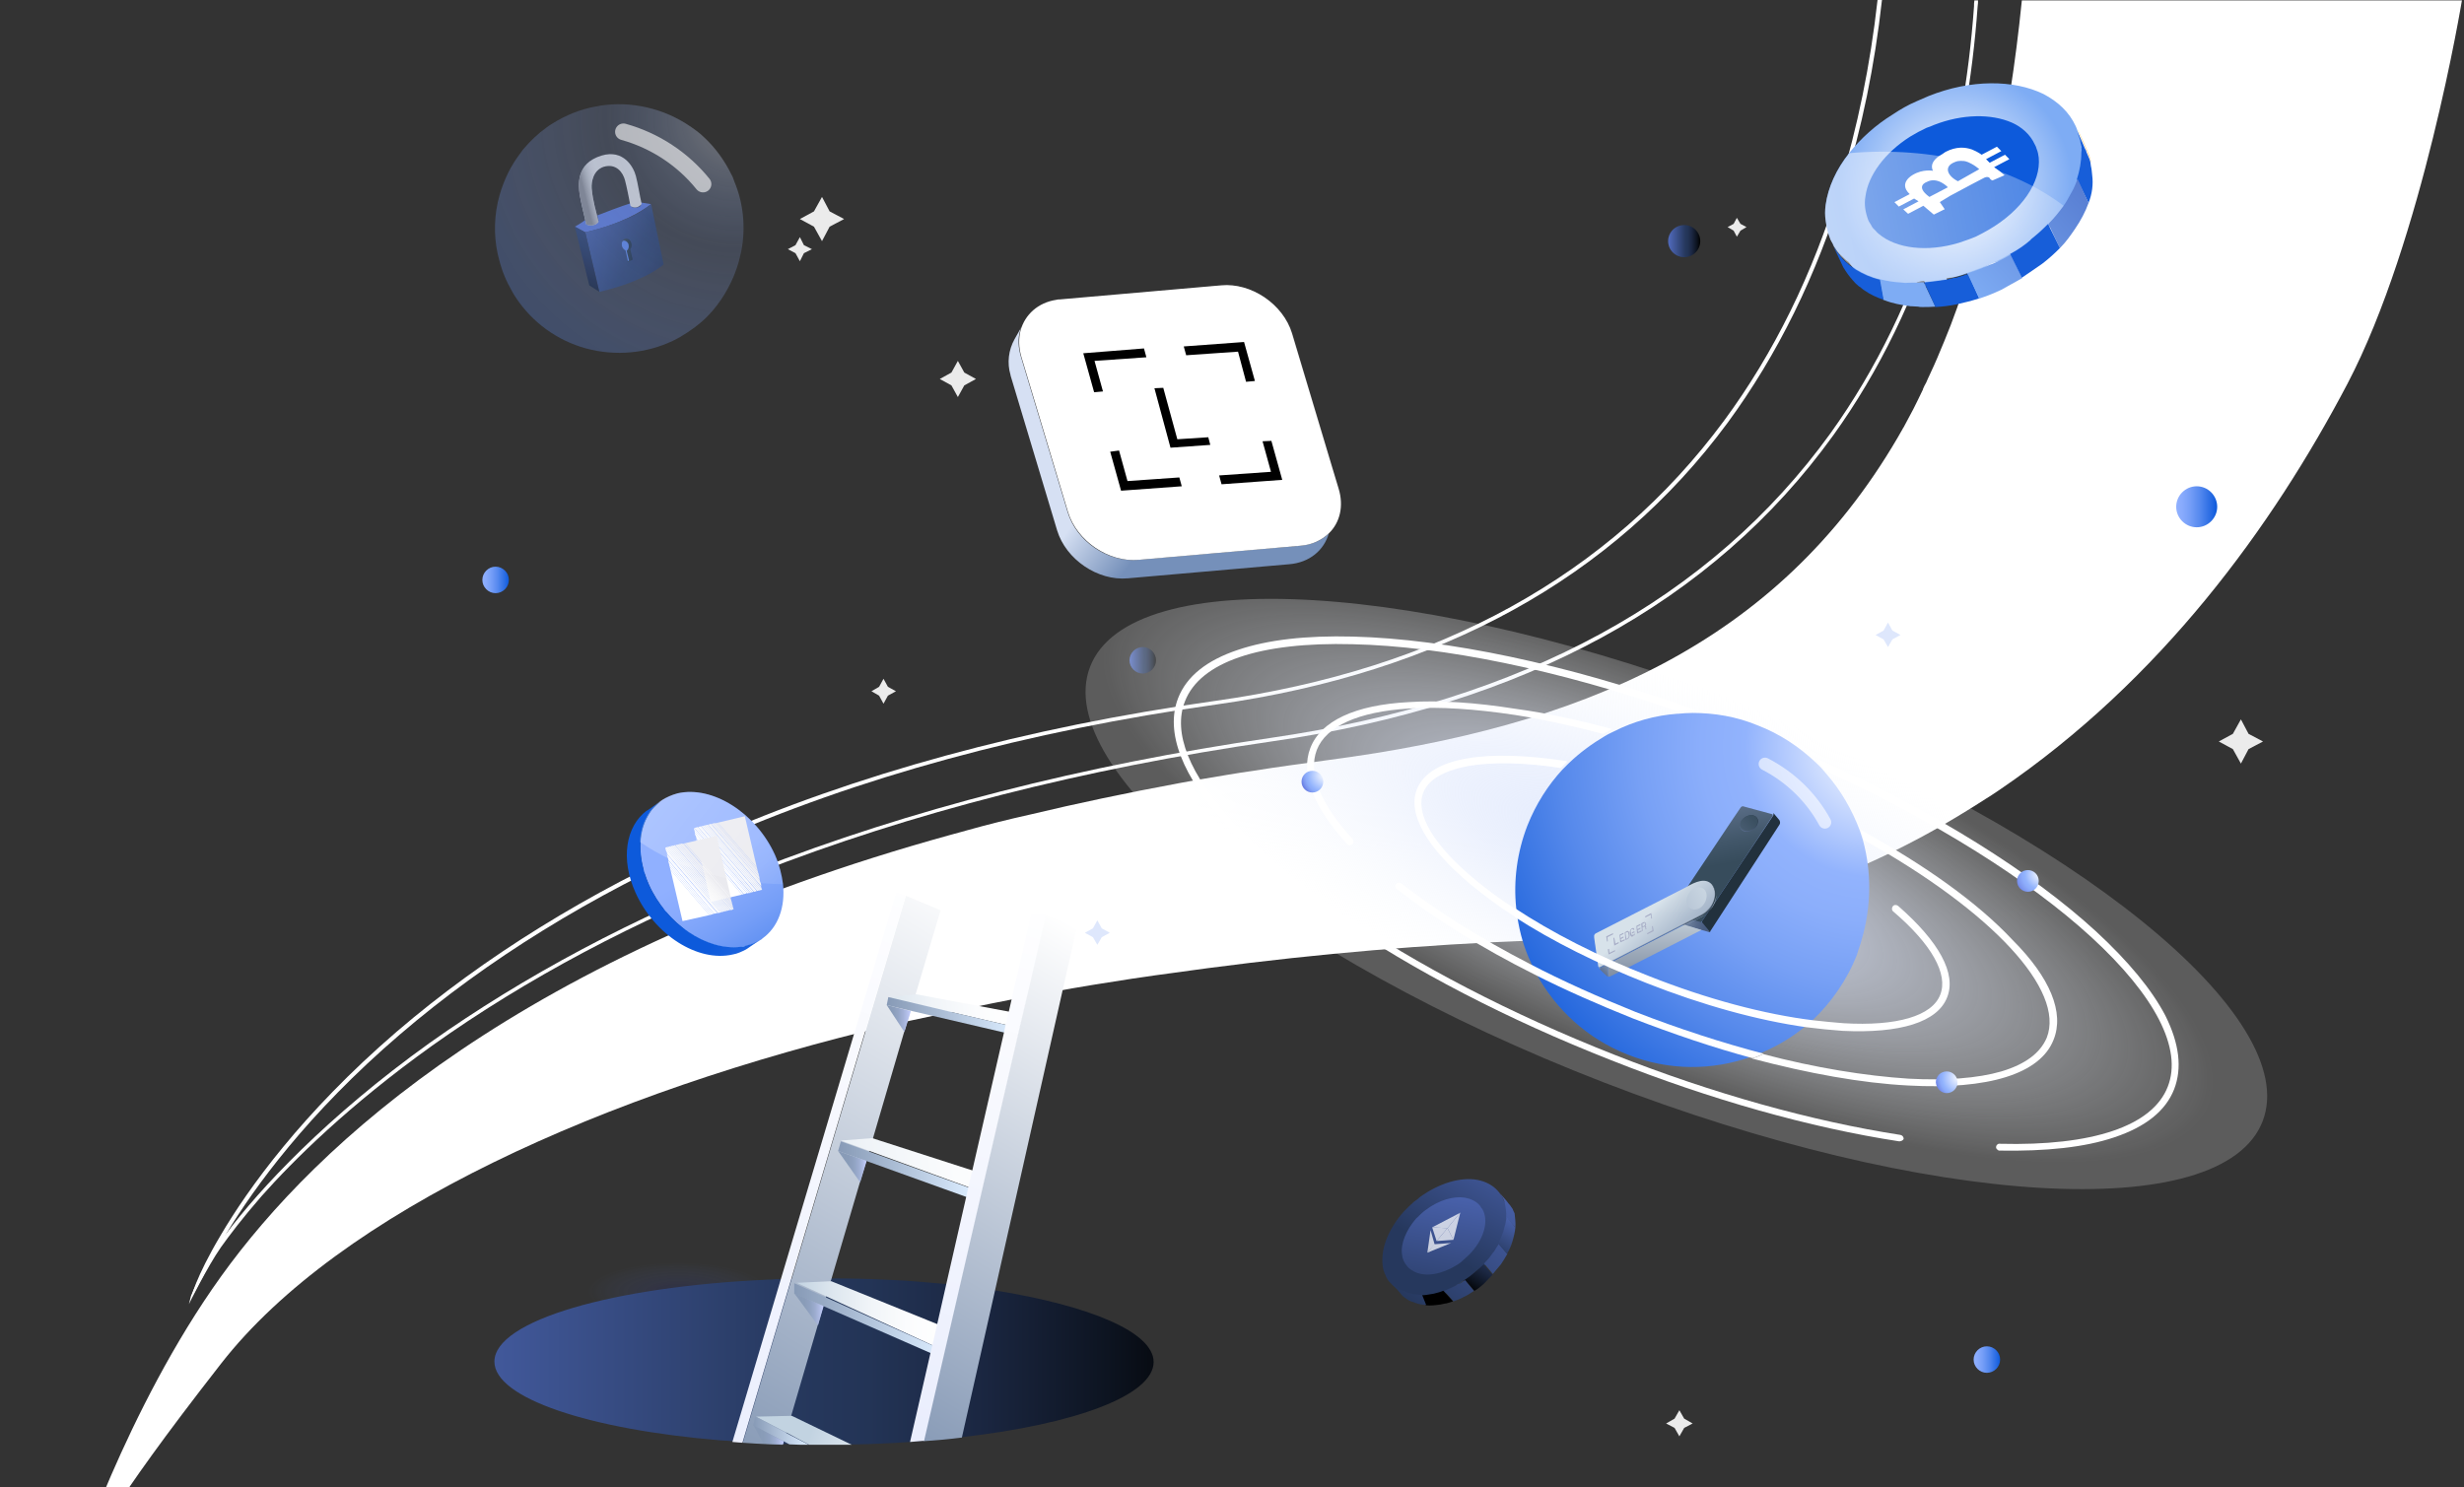 <?xml version="1.0" encoding="utf-8"?>
<!-- Generator: Adobe Illustrator 26.0.3, SVG Export Plug-In . SVG Version: 6.00 Build 0)  -->
<svg version="1.1" id="Layer_1" xmlns="http://www.w3.org/2000/svg" xmlns:xlink="http://www.w3.org/1999/xlink" x="0px" y="0px"
	 viewBox="0 0 613 370" style="enable-background:new 0 0 613 370;" xml:space="preserve">
<rect x="0" y="0" width="613" height="370" fill="#333333" stroke="none"/>
<style type="text/css">
	.st0{clip-path:url(#SVGID_00000153701983454003220210000008975383489657291692_);}
	.st1{fill:#FFFFFF;}
	.st2{fill:url(#SVGID_00000054227574706573261150000006177121701652819887_);}
	.st3{fill:url(#SVGID_00000135670588343842802390000005532430217752926382_);}
	.st4{fill:url(#SVGID_00000117637875708320711820000001857252030673527192_);}
	.st5{fill:#DEE7FC;}
	.st6{opacity:0.9;fill:#FFFFFF;enable-background:new    ;}
	.st7{fill:url(#SVGID_00000013893421889388664260000014679733816602241213_);}
	.st8{fill:url(#SVGID_00000181797443601660068070000016148798388356334988_);}
	.st9{fill:url(#SVGID_00000087383776858190188760000013190365427307607486_);}
	.st10{fill:url(#SVGID_00000100348840896054260570000009407671064820789421_);}
	.st11{fill:url(#SVGID_00000081648223960040744170000015804856928129968034_);}
	.st12{fill:url(#SVGID_00000109715682141734933940000010534131360592354449_);}
	.st13{fill:url(#SVGID_00000118374180413992000590000005276433640218580133_);}
	.st14{fill:url(#SVGID_00000151524562239111002110000015627337227094536066_);}
	.st15{fill:url(#SVGID_00000134945869494899317020000016010889422279223479_);}
	.st16{fill:url(#SVGID_00000096781658654381702820000006012170095980829884_);}
	.st17{fill:url(#SVGID_00000134934070712800932970000007474979545910231485_);}
	.st18{opacity:0.5;fill:url(#SVGID_00000098205627839241083600000013035281470611157144_);enable-background:new    ;}
	.st19{opacity:0.5;fill:url(#SVGID_00000119115443370884973670000012903114484293179064_);enable-background:new    ;}
	.st20{opacity:0.9;}
	.st21{fill:url(#SVGID_00000101094968925674465730000004984982864343852943_);}
	.st22{fill:url(#SVGID_00000157292953601061414710000014677016486269790121_);}
	.st23{fill:url(#SVGID_00000162311697178508150930000001544612534699667370_);}
	.st24{fill:url(#SVGID_00000016782898255944737930000012903986221732729236_);}
	.st25{fill:url(#SVGID_00000020374998828446619490000011162290068837065360_);}
	.st26{fill:url(#SVGID_00000008146877764925805190000005298259292979046797_);}
	.st27{fill:url(#SVGID_00000124842349801314395830000008790644490184261798_);}
	.st28{fill:url(#SVGID_00000056397560118279698020000008218990619407032712_);}
	.st29{fill:url(#SVGID_00000151524291282186054500000003518871259817723028_);}
	.st30{fill:url(#SVGID_00000010991231124256163360000004193370049837759163_);}
	.st31{fill:url(#SVGID_00000121248663039109088310000010576925823713778874_);}
	.st32{fill:url(#SVGID_00000091001164169728599020000007291419156114528386_);}
	.st33{fill:url(#SVGID_00000168117253536385621090000000419242465073453965_);}
	.st34{fill:url(#SVGID_00000014601492671340318950000014178560367775891632_);}
	.st35{fill:url(#SVGID_00000163071108892745314000000010842858288797296818_);}
	.st36{fill:url(#SVGID_00000132059576975947128510000000879027467882479271_);}
	.st37{fill:url(#SVGID_00000009581924086675770850000001091715150488546704_);}
	.st38{fill:url(#SVGID_00000129911817277119886760000014282327016020453297_);}
	.st39{fill:url(#SVGID_00000098922285652592260170000012385317603310293407_);}
	.st40{fill:url(#SVGID_00000005964769303691039790000006832300957160799407_);}
	.st41{fill:#EAEAEF;}
	.st42{fill:#ECECF1;}
	.st43{fill:#EEEEF2;}
	.st44{fill:#F0F0F4;}
	.st45{fill:#F2F2F5;}
	.st46{fill:#F4F4F6;}
	.st47{fill:#F5F5F7;}
	.st48{fill:#F7F7F8;}
	.st49{fill:#F8F8F9;}
	.st50{fill:#F9F9FA;}
	.st51{fill:#FAFAFB;}
	.st52{fill:#FBFBFB;}
	.st53{fill:#FBFBFC;}
	.st54{fill:#FCFCFC;}
	.st55{fill:#FCFCFF;}
	.st56{fill:url(#SVGID_00000091708351692706515040000008304895463576127361_);}
	.st57{fill:url(#SVGID_00000120527127488530843210000017513490314788773052_);}
	.st58{fill:url(#SVGID_00000092417234223237882980000013755600571406543536_);}
	.st59{fill:url(#SVGID_00000042721352577436313860000017809005487364957090_);}
	.st60{fill:url(#SVGID_00000173146417490569915140000010122453363920953276_);}
	.st61{fill:url(#SVGID_00000093898795758218273290000012251214125117746352_);}
	.st62{fill:#C4C4C4;}
	.st63{fill:url(#SVGID_00000041267966586201846340000003598576425532744324_);}
	.st64{fill:url(#SVGID_00000082357643781221266350000007134598501340853666_);}
	.st65{fill:#5277CD;}
	.st66{opacity:0.6;}
	.st67{opacity:0.6;fill:url(#SVGID_00000039104215975769630770000017533038880802900666_);enable-background:new    ;}
	
		.st68{opacity:0.6;fill:none;stroke:#FFFFFF;stroke-width:4.148;stroke-linecap:round;stroke-linejoin:round;stroke-miterlimit:10;enable-background:new    ;}
	.st69{fill:url(#SVGID_00000119115010531439671370000000848788718244139182_);}
	.st70{fill:url(#SVGID_00000147187408621443343980000010876938402051770809_);}
	.st71{fill:url(#SVGID_00000179633623951084864440000016471191348957089408_);}
	.st72{fill:url(#SVGID_00000078016970895791063500000012692867734211506105_);}
	.st73{fill:url(#SVGID_00000132078101947055009900000000358836378194611368_);}
	.st74{fill:url(#SVGID_00000163039341528981015220000000544080346235557052_);}
	.st75{fill:url(#SVGID_00000046330205812886824910000006141597539425632167_);}
	.st76{fill:url(#SVGID_00000028312962363285993150000001600123550667711128_);}
	.st77{fill:url(#SVGID_00000002364321563618461450000012620556908328219292_);}
	.st78{fill:url(#SVGID_00000080168669905787099610000014919626234992778937_);}
	.st79{opacity:0.4;fill:url(#SVGID_00000080195105334973914870000006834027618616554662_);enable-background:new    ;}
	.st80{fill:url(#SVGID_00000155855749016811668020000007174152614880046229_);}
	.st81{fill:url(#SVGID_00000039125388060251953870000016737500845838516146_);}
	.st82{fill:url(#SVGID_00000067954108934994702030000002858196901896863371_);}
	.st83{fill:none;}
	.st84{fill:url(#SVGID_00000113320813288614327990000002128675664567957638_);}
	.st85{fill:url(#SVGID_00000082357711055171082710000006123308698691859079_);}
	.st86{fill:url(#SVGID_00000138547486328171480800000011227847285413810321_);}
	
		.st87{opacity:0.6;fill:none;stroke:#FFFFFF;stroke-width:3.159;stroke-linecap:round;stroke-linejoin:round;stroke-miterlimit:10;enable-background:new    ;}
	.st88{fill:url(#SVGID_00000103230767951970305570000003120533960804293558_);}
	.st89{fill:url(#SVGID_00000168077934565083594790000006409755310997097609_);}
	.st90{fill:url(#SVGID_00000054948277411207078600000005514436387760065699_);}
	.st91{fill:url(#SVGID_00000065757834060651432720000005119491189911898021_);}
	.st92{fill:url(#SVGID_00000018228628340755256300000005868283275094801549_);}
	.st93{fill:url(#SVGID_00000117658411175470322590000002942444565296171940_);}
	.st94{fill:url(#SVGID_00000062162238993278045670000003419711277432876190_);}
	.st95{fill:url(#SVGID_00000153684803873881535630000013918045582715041703_);}
	.st96{fill:url(#SVGID_00000115515132569428801210000004892492039978300290_);}
	.st97{fill:url(#SVGID_00000058546844202828328750000006648205504733028244_);}
	.st98{fill:url(#SVGID_00000100351868143989442630000014547655284453400504_);}
	.st99{fill:url(#SVGID_00000032644355225421174090000008050248793762131895_);}
	.st100{fill:url(#SVGID_00000091693944056861847210000008154110797351960995_);}
	.st101{opacity:0.5;fill:url(#SVGID_00000101092401907131725130000017334358546895950515_);enable-background:new    ;}
	.st102{opacity:0.5;fill:url(#SVGID_00000049901388126093609100000017772461869835623323_);enable-background:new    ;}
	.st103{clip-path:url(#SVGID_00000153701983454003220210000008975383489657291692_);fill:#A7ADC6;}
</style>
<g>
	<defs>
		<rect id="SVGID_1_" width="613" height="370"/>
	</defs>
	<clipPath id="SVGID_00000158002194576484501140000013387952803139253677_">
		<use xlink:href="#SVGID_1_"  style="overflow:visible;"/>
	</clipPath>
	<g style="clip-path:url(#SVGID_00000158002194576484501140000013387952803139253677_);">
		<path class="st1" d="M612.5,0c0,0-9.8,59.8-28.5,95.5c-18.7,35.6-46.4,73.7-86.5,101c-1.3,0.9-2.7,1.8-4,2.6
			c-1.4,0.9-2.8,1.8-4.3,2.7c-12.9,8-27,14.8-42.3,20.1c-0.3,0.1-0.6,0.2-0.9,0.3c-0.4,0.1-0.9,0.3-1.4,0.4
			c-2.3,0.8-4.7,1.5-7.1,2.2c-0.5,0.1-1,0.3-1.5,0.4c-3.2,0.9-6.4,1.8-9.7,2.6c-0.5,0.1-1,0.2-1.6,0.4c-2.1,0.5-4.3,1-6.5,1.4
			c-12.2,2.4-25.1,4-38.7,4.5c-23.9,0.9-50.9,3.1-79,6.8c-4.4,0.6-8.8,1.2-13.2,1.8c-1.8,0.3-3.6,0.5-5.5,0.8
			c-13.3,2-26.7,4.4-40,7.2c-5.2,1.1-10.3,2.2-15.5,3.3c-1.4,0.3-2.7,0.6-4,0.9C150.3,271.8,84.5,301.5,55,339.3S24.5,383,24.5,383
			l-6.5,9c0,0,13.3-41.4,37-74.4s74.7-80.4,181.6-109.9c1.4-0.4,2.7-0.7,4-1.1c5-1.4,10.2-2.7,15.6-3.9c11.7-2.8,24.1-5.4,37-7.8
			c1.8-0.3,3.7-0.7,5.6-1c4.3-0.7,8.6-1.5,13-2.1c6.1-1,12.4-1.8,18.8-2.7c62.6-8.2,111.4-28.7,141.5-80.2c0.4-0.7,0.8-1.4,1.2-2.1
			c0.1-0.2,0.2-0.4,0.3-0.5c0.8-1.5,1.6-3,2.4-4.5c0.8-1.6,1.6-3.2,2.4-4.9c0,0,0-0.1,0-0.1c0.2-0.5,0.5-1.1,0.8-1.6
			c0.3-0.7,0.6-1.4,0.9-2c0.4-0.8,0.7-1.6,1.1-2.4c0,0,0,0,0,0c0.2-0.5,0.5-1.1,0.7-1.6c0.6-1.4,1.2-2.9,1.8-4.3
			c0.5-1.3,1.1-2.7,1.6-4c8.5-22.3,14.5-49,17.7-80.8H612.5z"/>
		<path class="st1" d="M468.2,0c-1.8,16.3-5,31.8-9.5,46.3c-6.7,22.2-16.5,42-28.9,58.9c-28.5,38.6-71.3,62.2-127.2,70.1
			c-46.9,6.6-89.3,18.1-126.1,34.5c-29.4,13-55.3,29-77,47.6c-23,19.7-36.3,38.2-43.1,49.4c-0.5,0.8-8.5,15.6-8.9,16.3
			c0,0,1-5,7.5-15.9c6.6-11.2,20.1-30.2,43.7-50.5c21.7-18.6,47.7-34.7,77.2-47.8c36.9-16.3,79.4-27.9,126.4-34.5
			c55.7-7.8,98.2-31.3,126.6-69.7c12.4-16.8,22.1-36.5,28.8-58.6c4.4-14.4,7.6-29.9,9.4-46.1H468.2z"/>
		<path class="st1" d="M492.1,0c0,0.5,0,1-0.1,1.6c-1.3,18.2-4.4,35.8-9.3,52c-6.2,20.3-15.1,38.7-26.6,54.7
			c-29.9,41.5-76.9,67.2-139.8,76.2c-46.9,6.8-89.9,17.8-127.9,32.7c-30.4,11.9-57.6,26.4-80.9,43C86.8,275,73,288.7,65.1,297.6
			c-4.8,5.5-8.1,9.9-10.1,12.7c-3.5,5-8,14.2-8,14.2l0.5-2c0,0,3.6-8.7,7.5-13.9c0.4-0.6,0.9-1.2,1.4-1.8
			c8.1-10.8,24.8-28.9,50.5-47.3c23.4-16.6,50.7-31.2,81.2-43.1c38.1-14.9,81.2-26,128.1-32.8c62.7-9.1,109.4-34.6,139.2-75.8
			c11.4-15.9,20.3-34.2,26.4-54.4c4.9-16.2,8-33.6,9.3-51.8c0-0.5,0-1,0.1-1.5H492.1z"/>
		
			<linearGradient id="SVGID_00000006700829721812175800000016268337675238316693_" gradientUnits="userSpaceOnUse" x1="280.992" y1="207.7" x2="287.613" y2="207.7" gradientTransform="matrix(1 0 0 -1 0 372)">
			<stop  offset="0" style="stop-color:#516BBE"/>
			<stop  offset="0.533" style="stop-color:#26385D"/>
			<stop  offset="0.614" style="stop-color:#233456"/>
			<stop  offset="0.735" style="stop-color:#1B2742"/>
			<stop  offset="0.88" style="stop-color:#0D1421"/>
			<stop  offset="1" style="stop-color:#000000"/>
		</linearGradient>
		<path style="fill:url(#SVGID_00000006700829721812175800000016268337675238316693_);" d="M284.3,167.6c1.8,0,3.3-1.5,3.3-3.3
			c0-1.8-1.5-3.3-3.3-3.3c-1.8,0-3.3,1.5-3.3,3.3C281,166.1,282.5,167.6,284.3,167.6z"/>
		
			<linearGradient id="SVGID_00000023243140893438350660000010891748784074735798_" gradientUnits="userSpaceOnUse" x1="414.99" y1="312" x2="423.022" y2="312" gradientTransform="matrix(1 0 0 -1 0 372)">
			<stop  offset="0" style="stop-color:#516BBE"/>
			<stop  offset="0.533" style="stop-color:#26385D"/>
			<stop  offset="0.614" style="stop-color:#233456"/>
			<stop  offset="0.735" style="stop-color:#1B2742"/>
			<stop  offset="0.88" style="stop-color:#0D1421"/>
			<stop  offset="1" style="stop-color:#000000"/>
		</linearGradient>
		<path style="fill:url(#SVGID_00000023243140893438350660000010891748784074735798_);" d="M419,64c2.2,0,4-1.8,4-4s-1.8-4-4-4
			s-4,1.8-4,4S416.8,64,419,64z"/>
		
			<linearGradient id="SVGID_00000178899000710234029160000013507177551151826087_" gradientUnits="userSpaceOnUse" x1="541.386" y1="245.927" x2="551.534" y2="245.927" gradientTransform="matrix(1 0 0 -1 0 372)">
			<stop  offset="0" style="stop-color:#90B0FF"/>
			<stop  offset="0.138" style="stop-color:#89ABFD"/>
			<stop  offset="0.342" style="stop-color:#759EF7"/>
			<stop  offset="0.588" style="stop-color:#5488EE"/>
			<stop  offset="0.865" style="stop-color:#266AE2"/>
			<stop  offset="1" style="stop-color:#0D5ADB"/>
		</linearGradient>
		<path style="fill:url(#SVGID_00000178899000710234029160000013507177551151826087_);" d="M546.5,131.2c2.8,0,5.1-2.3,5.1-5.1
			s-2.3-5.1-5.1-5.1c-2.8,0-5.1,2.3-5.1,5.1S543.7,131.2,546.5,131.2z"/>
		<path class="st5" d="M470.8,156.9l2,1.1l-2,1.1l-1.1,1.9l-1.1-1.9l-2-1.1l2-1.1l1.1-2L470.8,156.9z"/>
		<path class="st5" d="M274.1,231l2,1.1l-2,1.1l-1.1,1.9l-1.1-1.9l-2-1.1l2-1.1l1.1-2L274.1,231z"/>
		<path class="st6" d="M220.9,170.9l2,1.1l-2,1.1l-1.1,2l-1.1-2l-1.9-1.1l1.9-1.1l1.1-2L220.9,170.9z"/>
		<path class="st6" d="M206.4,52.6l3.6,1.9l-3.6,1.9l-1.9,3.6l-2-3.6l-3.5-1.9l3.5-1.9l2-3.6L206.4,52.6z"/>
		<path class="st6" d="M559.4,182.6l3.6,1.9l-3.6,1.9l-1.9,3.6l-2-3.6l-3.5-1.9l3.5-1.9l2-3.6L559.4,182.6z"/>
		<path class="st6" d="M200,61l2,1l-2,1l-1,2l-1.1-2l-1.9-1l1.9-1l1.1-2L200,61z"/>
		<path class="st6" d="M433,55.7l1.5,0.8l-1.5,0.9l-0.9,1.5l-0.8-1.5l-1.5-0.9l1.5-0.8l0.8-1.5L433,55.7z"/>
		<path class="st6" d="M419,353l2.1,1.2l-2.1,1.1l-1.2,2.1l-1.2-2.1l-2.1-1.1l2.1-1.2l1.2-2.1L419,353z"/>
		<path class="st6" d="M239.9,92.7l2.9,1.6l-2.9,1.6l-1.6,2.9l-1.6-2.9l-2.9-1.6l2.9-1.6l1.6-2.9L239.9,92.7z"/>
		
			<linearGradient id="SVGID_00000023982744125227063190000006359422165778488205_" gradientUnits="userSpaceOnUse" x1="376.782" y1="94.769" x2="357.781" y2="60.959" gradientTransform="matrix(1 0 0 -1 0 372)">
			<stop  offset="0" style="stop-color:#516BBE"/>
			<stop  offset="1" style="stop-color:#26385D"/>
		</linearGradient>
		<path style="fill:url(#SVGID_00000023982744125227063190000006359422165778488205_);" d="M364.3,318.5l0.3,0.6
			c0.9-0.6,1.4-1.7,2.2-2.4c0,0,0.1,0,0.1-0.1c0.8-0.8,1.7-0.8,2.3-1.6c1-1,1.8-2,2.5-3.1c0.3-0.4,0.6-0.9,0.8-1.3
			c0.1-0.2,0.3-0.4,0.4-0.7c0.5-1,1-2,1.4-3.1c0.7-2.1,1.1-4.5,0.9-6.1c-0.1-0.6-0.2-1.1-0.3-1.6c0-0.2-0.7,0-0.7-0.2
			c0-0.1-0.1-0.1-0.1-0.2c-0.2-0.5-0.4-1-0.8-1.4c-0.2-0.3-0.4-0.7-0.6-0.9c-1.3-1.5-3.1-2.4-5.1-2.8c-4.2-0.8-9.6,0.8-14.4,4.3
			c-0.4,0.4-0.9,0.8-1.4,1.1c-0.9,0.8-1.7,1.6-2.5,2.4c-1.8,2-3.2,4.2-4.1,6.3c-1.1,2.5-1.5,5-1.2,7.4c0.1,0.7,0.3,1.4,0.6,2
			c0.3,0.8,0.7,1.6,1.3,2.1c0.2,0.2,0.5,0.6,0.8,0.8c0.4,0.4,0.8,0.7,1.3,1c0.3,0.2,0.7,0.4,1,0.5c0.4,0.2,1.1,0.9,1.4,1
			c1.1,0.3,2.1,0.5,3.4,0.5c0.9,0,1.7-0.1,2.7-0.3s1.7-1.1,2.7-1.4l0.3,0.6c0.9-0.3,1.7-0.7,2.6-1.2l-0.3-0.6
			C362.6,319.6,363.5,319.1,364.3,318.5z"/>
		
			<linearGradient id="SVGID_00000170250114769845863820000006342486186598269087_" gradientUnits="userSpaceOnUse" x1="362.113" y1="82.018" x2="350.265" y2="11.518" gradientTransform="matrix(1 0 0 -1 0 372)">
			<stop  offset="0" style="stop-color:#516BBE"/>
			<stop  offset="0.533" style="stop-color:#26385D"/>
			<stop  offset="0.614" style="stop-color:#233456"/>
			<stop  offset="0.735" style="stop-color:#1B2742"/>
			<stop  offset="0.88" style="stop-color:#0D1421"/>
			<stop  offset="1" style="stop-color:#000000"/>
		</linearGradient>
		<path style="fill:url(#SVGID_00000170250114769845863820000006342486186598269087_);" d="M369.1,301.5c-0.2-0.4-0.3-0.7-0.6-1
			c-0.1-0.2-0.3-0.5-0.4-0.6c-1-1.1-2.2-1.6-3.7-1.9c-2.8-0.4-6.4,0.6-9.6,3c-0.2,0.2-0.6,0.4-0.8,0.6c-0.7,0.6-1.2,1.2-1.7,1.6
			c-2.5,2.9-3.9,6.3-3.5,9c0.1,1.1,0.6,2.1,1.3,2.9c0.2,0.2,0.3,0.4,0.5,0.5c0.3,0.3,0.5,0.4,0.9,0.6c0.1,0.1,0.3,0.2,0.5,0.3
			c2.7,1.3,6.7,0.6,10.4-1.7c0.7-0.4,1.3-0.9,1.8-1.4c0.5-0.5,1-0.9,1.4-1.3C368.9,308.7,370.3,304.5,369.1,301.5z"/>
		
			<linearGradient id="SVGID_00000097465337130139927570000014104730280608434062_" gradientUnits="userSpaceOnUse" x1="373.033" y1="73.639" x2="360.534" y2="53.921" gradientTransform="matrix(1 0 0 -1 0 372)">
			<stop  offset="0" style="stop-color:#516BBE"/>
			<stop  offset="0.533" style="stop-color:#26385D"/>
			<stop  offset="0.614" style="stop-color:#233456"/>
			<stop  offset="0.735" style="stop-color:#1B2742"/>
			<stop  offset="0.88" style="stop-color:#0D1421"/>
			<stop  offset="1" style="stop-color:#000000"/>
		</linearGradient>
		<path style="fill:url(#SVGID_00000097465337130139927570000014104730280608434062_);" d="M361.5,323.8c-0.6,0.2-1.1,0.4-1.6,0.5
			c-0.2,0-0.4,0.1-0.6,0.1c-0.3,0.1-0.6,0.1-0.9,0.2h-0.1c-1.3,0.2-2.4,0.3-3.5,0.2h-0.1l-1.3-2.5c0.9,0,1.7-0.1,2.7-0.3
			c0.2,0,0.4-0.1,0.6-0.1c0.8-0.2,1.6-0.4,2.3-0.7h0.1L361.5,323.8z"/>
		
			<linearGradient id="SVGID_00000107566452556186030330000001291554197930407558_" gradientUnits="userSpaceOnUse" x1="385.138" y1="80.184" x2="332.116" y2="9.986" gradientTransform="matrix(1 0 0 -1 0 372)">
			<stop  offset="0" style="stop-color:#516BBE"/>
			<stop  offset="0.533" style="stop-color:#26385D"/>
			<stop  offset="0.614" style="stop-color:#233456"/>
			<stop  offset="0.735" style="stop-color:#1B2742"/>
			<stop  offset="0.88" style="stop-color:#0D1421"/>
			<stop  offset="1" style="stop-color:#000000"/>
		</linearGradient>
		<path style="fill:url(#SVGID_00000107566452556186030330000001291554197930407558_);" d="M366.7,321.2
			C366.6,321.2,366.6,321.2,366.7,321.2c-0.9,0.6-1.6,1.1-2.5,1.5c-0.9,0.5-1.7,0.8-2.6,1.1l-2.3-2.6c0.9-0.4,1.7-0.7,2.6-1.2
			c0.2-0.1,0.4-0.2,0.6-0.4c0.2-0.1,0.3-0.2,0.5-0.2c0,0,0,0,0.1,0c0.1,0,0.1-0.1,0.2-0.1c0.2-0.1,0.3-0.2,0.5-0.3
			c0,0,0.1,0,0.1-0.1c0.1-0.1,0.2-0.1,0.3-0.2c0.1-0.1,0.2-0.1,0.3-0.2L366.7,321.2z"/>
		
			<linearGradient id="SVGID_00000018940833394102539590000006985035402825087393_" gradientUnits="userSpaceOnUse" x1="378.098" y1="70.429" x2="365.599" y2="50.71" gradientTransform="matrix(1 0 0 -1 0 372)">
			<stop  offset="0" style="stop-color:#516BBE"/>
			<stop  offset="0.533" style="stop-color:#26385D"/>
			<stop  offset="0.614" style="stop-color:#233456"/>
			<stop  offset="0.735" style="stop-color:#1B2742"/>
			<stop  offset="0.88" style="stop-color:#0D1421"/>
			<stop  offset="1" style="stop-color:#000000"/>
		</linearGradient>
		<path style="fill:url(#SVGID_00000018940833394102539590000006985035402825087393_);" d="M371.3,317.2c-0.7,0.8-1.5,1.5-2.1,2.2
			c-0.8,0.7-1.6,1.4-2.4,1.8l-2.3-2.7c-0.1,0.1-0.2,0.1-0.3,0.2v-0.1c0.1-0.1,0.2-0.1,0.3-0.2c0.9-0.6,1.7-1.2,2.5-1.9
			c0.8-0.7,1.5-1.3,2.1-1.9L371.3,317.2z"/>
		
			<linearGradient id="SVGID_00000078046789085695014890000004030832221244702119_" gradientUnits="userSpaceOnUse" x1="383.211" y1="81.64" x2="330.188" y2="11.442" gradientTransform="matrix(1 0 0 -1 0 372)">
			<stop  offset="0" style="stop-color:#516BBE"/>
			<stop  offset="0.533" style="stop-color:#26385D"/>
			<stop  offset="0.614" style="stop-color:#233456"/>
			<stop  offset="0.735" style="stop-color:#1B2742"/>
			<stop  offset="0.88" style="stop-color:#0D1421"/>
			<stop  offset="1" style="stop-color:#000000"/>
		</linearGradient>
		<path style="fill:url(#SVGID_00000078046789085695014890000004030832221244702119_);" d="M377,305.4l-2.3-2.5
			c0.1-1.2-0.1-2.3-0.3-3.4c0-0.3-0.1-0.5-0.2-0.7c-0.2-0.5-0.4-1-0.8-1.4c-0.1-0.2-0.2-0.4-0.3-0.5l1,1.1c0.2,0.2,1.2,1.4,1.3,1.6
			c0.2,0.3,0.5,0.6,0.7,0.9l0.2,0.3c0.2,0.4,0.3,0.8,0.5,1.1C376.9,302.9,377.1,304.1,377,305.4z"/>
		
			<linearGradient id="SVGID_00000065037507837261489150000018333805239433016211_" gradientUnits="userSpaceOnUse" x1="381.526" y1="82.913" x2="328.504" y2="12.715" gradientTransform="matrix(1 0 0 -1 0 372)">
			<stop  offset="0" style="stop-color:#516BBE"/>
			<stop  offset="0.533" style="stop-color:#26385D"/>
			<stop  offset="0.614" style="stop-color:#233456"/>
			<stop  offset="0.735" style="stop-color:#1B2742"/>
			<stop  offset="0.88" style="stop-color:#0D1421"/>
			<stop  offset="1" style="stop-color:#000000"/>
		</linearGradient>
		<path style="fill:url(#SVGID_00000065037507837261489150000018333805239433016211_);" d="M375.9,300.4c-0.2-0.3-0.5-0.7-0.7-0.9
			c-0.1-0.2-1.1-1.4-1.3-1.6l-1-1.1c0,0-0.1-0.1-0.1-0.2l1.2,1.4c0.2,0.2,1.2,1.4,1.3,1.6C375.6,299.8,375.8,300.1,375.9,300.4z"/>
		
			<linearGradient id="SVGID_00000025422107665236269630000004981519812829068169_" gradientUnits="userSpaceOnUse" x1="387.205" y1="78.623" x2="334.182" y2="8.426" gradientTransform="matrix(1 0 0 -1 0 372)">
			<stop  offset="0" style="stop-color:#516BBE"/>
			<stop  offset="0.533" style="stop-color:#26385D"/>
			<stop  offset="0.614" style="stop-color:#233456"/>
			<stop  offset="0.735" style="stop-color:#1B2742"/>
			<stop  offset="0.88" style="stop-color:#0D1421"/>
			<stop  offset="1" style="stop-color:#000000"/>
		</linearGradient>
		<path style="fill:url(#SVGID_00000025422107665236269630000004981519812829068169_);" d="M375,312c-0.5,0.9-1,1.7-1.6,2.6
			c-0.7,0.8-1.4,1.7-2,2.4l-2.2-2.6c0.8-0.8,1.5-1.6,2-2.4c0.2-0.2,0.3-0.4,0.5-0.6c0.4-0.7,0.8-1.3,1.2-1.9L375,312z"/>
		
			<linearGradient id="SVGID_00000068650109347997202990000002717127860746480573_" gradientUnits="userSpaceOnUse" x1="378.387" y1="70.246" x2="365.888" y2="50.527" gradientTransform="matrix(1 0 0 -1 0 372)">
			<stop  offset="0" style="stop-color:#516BBE"/>
			<stop  offset="0.533" style="stop-color:#26385D"/>
			<stop  offset="0.614" style="stop-color:#233456"/>
			<stop  offset="0.735" style="stop-color:#1B2742"/>
			<stop  offset="0.88" style="stop-color:#0D1421"/>
			<stop  offset="1" style="stop-color:#000000"/>
		</linearGradient>
		<path style="fill:url(#SVGID_00000068650109347997202990000002717127860746480573_);" d="M377,305.4c-0.1,1.2-0.4,2.4-0.8,3.7
			c-0.3,1-0.7,1.9-1.3,2.9l-2.2-2.6c0.5-0.9,0.9-1.8,1.2-2.7c0-0.1,0-0.1,0.1-0.2c0,0,0,0,0-0.1c0.2-0.6,0.3-1.3,0.5-1.8
			c0.1-0.6,0.2-1.2,0.3-1.7c0,0,0,0,0-0.1L377,305.4z"/>
		
			<linearGradient id="SVGID_00000135684587015475537420000016376897623241973386_" gradientUnits="userSpaceOnUse" x1="362.902" y1="52.865" x2="363.615" y2="52.852" gradientTransform="matrix(1 0 0 -1 0 372)">
			<stop  offset="1.197390e-03" style="stop-color:#5B67C6"/>
			<stop  offset="9.676530e-02" style="stop-color:#506FC5"/>
			<stop  offset="0.5" style="stop-color:#258EBF"/>
			<stop  offset="0.814" style="stop-color:#0AA2BB"/>
			<stop  offset="1" style="stop-color:#FFFFFF;stop-opacity:0"/>
		</linearGradient>
		<path style="fill:url(#SVGID_00000135684587015475537420000016376897623241973386_);" d="M363.7,318.9L363.7,318.9
			c-0.3,0.2-0.4,0.3-0.6,0.4c-0.1,0-0.1,0.1-0.2,0.1C363.2,319.2,363.4,319.1,363.7,318.9z"/>
		
			<linearGradient id="SVGID_00000047058016063043862880000004120995558411203461_" gradientUnits="userSpaceOnUse" x1="377.786" y1="85.738" x2="324.762" y2="15.541" gradientTransform="matrix(1 0 0 -1 0 372)">
			<stop  offset="0" style="stop-color:#516BBE"/>
			<stop  offset="0.533" style="stop-color:#26385D"/>
			<stop  offset="0.614" style="stop-color:#233456"/>
			<stop  offset="0.735" style="stop-color:#1B2742"/>
			<stop  offset="0.88" style="stop-color:#0D1421"/>
			<stop  offset="1" style="stop-color:#000000"/>
		</linearGradient>
		<path style="fill:url(#SVGID_00000047058016063043862880000004120995558411203461_);" d="M354.8,324.7c-1,0-1.8-0.2-2.7-0.5
			c-0.3-0.1-0.6-0.2-0.8-0.3c0,0,0,0-0.1,0c-0.4-0.2-0.7-0.3-1-0.5c-0.6-0.4-1.2-0.8-1.6-1.3l0.2,0.2l-2.2-2.6v-0.1l0.1,0.1
			c0.1,0.1,0.2,0.1,0.2,0.2c0.1,0.1,0.2,0.2,0.3,0.3c0.1,0.1,0.2,0.1,0.3,0.2c0.1,0.1,0.2,0.1,0.3,0.2c0,0,0.1,0,0.1,0.1
			c0.1,0.1,0.2,0.1,0.3,0.2c0.1,0,0.1,0.1,0.2,0.1c0.1,0,0.2,0.1,0.3,0.1c0.2,0.1,0.3,0.2,0.5,0.2c0,0,0,0,0.1,0
			c0.4,0.1,0.7,0.3,1.1,0.4c1.1,0.3,2.2,0.5,3.4,0.5L354.8,324.7z"/>
		
			<linearGradient id="SVGID_00000106123782283103756120000000617039443108976534_" gradientUnits="userSpaceOnUse" x1="357.946" y1="49.513" x2="358.159" y2="49.439" gradientTransform="matrix(1 0 0 -1 0 372)">
			<stop  offset="0" style="stop-color:#FFFFFF"/>
			<stop  offset="1" style="stop-color:#FFFFFF;stop-opacity:0.5"/>
		</linearGradient>
		<path style="opacity:0.5;fill:url(#SVGID_00000106123782283103756120000000617039443108976534_);enable-background:new    ;" d="
			M357.9,322.5l-0.1-0.1L357.9,322.5C357.9,322.4,357.9,322.5,357.9,322.5z"/>
		
			<linearGradient id="SVGID_00000017491068113446456130000014168410286404425362_" gradientUnits="userSpaceOnUse" x1="363.789" y1="53.065" x2="364.068" y2="52.968" gradientTransform="matrix(1 0 0 -1 0 372)">
			<stop  offset="0" style="stop-color:#FFFFFF"/>
			<stop  offset="1" style="stop-color:#FFFFFF;stop-opacity:0.5"/>
		</linearGradient>
		<path style="opacity:0.5;fill:url(#SVGID_00000017491068113446456130000014168410286404425362_);enable-background:new    ;" d="
			M363.8,318.8L363.8,318.8c-0.1,0.1-0.2,0.1-0.2,0.2C363.7,318.9,363.7,318.9,363.8,318.8z"/>
		<g class="st20">
			<g class="st20">
				<path class="st6" d="M361.6,308.5l-1.5-2.9l3.1-3.8l0.1-0.1L361.6,308.5z"/>
				<path class="st6" d="M363.2,301.8l-3.1,3.8l-3.8-0.2L363.2,301.8z"/>
				<path class="st6" d="M360.1,305.6l-2.7,3.2l-1.1-3.4L360.1,305.6z"/>
				<path class="st6" d="M361.6,308.5l-4.2,0.3l2.7-3.2L361.6,308.5z"/>
				<path class="st6" d="M355.1,311.7l0.8-5.6l1,3.5L355.1,311.7z"/>
				<path class="st6" d="M361,309.3l-5.9,2.4l1.7-2.1L361,309.3z"/>
			</g>
		</g>
		
			<radialGradient id="SVGID_00000134928138464055548170000014050924801933857169_" cx="-88.867" cy="556.423" r="1" gradientTransform="matrix(22.508 0 0 -7.236 2168.93 4347.63)" gradientUnits="userSpaceOnUse">
			<stop  offset="1.217020e-03" style="stop-color:#191A83;stop-opacity:0.2"/>
			<stop  offset="1" style="stop-color:#628CF3;stop-opacity:0"/>
		</radialGradient>
		<path style="fill:url(#SVGID_00000134928138464055548170000014050924801933857169_);" d="M168.7,328.8c12.4,0,22.5-3.2,22.5-7.3
			c0-4-10.1-7.3-22.5-7.3c-12.4,0-22.5,3.2-22.5,7.3C146.2,325.6,156.3,328.8,168.7,328.8z"/>
		
			<linearGradient id="SVGID_00000113318410912174263630000004094605564524335781_" gradientUnits="userSpaceOnUse" x1="79.713" y1="33.044" x2="302.063" y2="33.044" gradientTransform="matrix(1 0 0 -1 0 372)">
			<stop  offset="0" style="stop-color:#516BBE"/>
			<stop  offset="0.533" style="stop-color:#26385D"/>
			<stop  offset="0.614" style="stop-color:#233456"/>
			<stop  offset="0.735" style="stop-color:#1B2742"/>
			<stop  offset="0.88" style="stop-color:#0D1421"/>
			<stop  offset="1" style="stop-color:#000000"/>
		</linearGradient>
		<path style="fill:url(#SVGID_00000113318410912174263630000004094605564524335781_);" d="M287,338.9c0,8.3-19.5,15.5-47.7,18.7
			c-3.1,0.4-6.3,0.7-9.6,0.9c-1.2,0.1-2.3,0.2-3.5,0.3c-2.3,0.2-4.7,0.3-7,0.4c-2.2,0.1-4.4,0.2-6.6,0.2c-0.3,0-0.5,0-0.8,0
			c-0.5,0-1,0-1.5,0c-1.8,0-3.5,0-5.3,0c-1.3,0-2.5,0-3.8,0c-1.6,0-3.2,0-4.8-0.1c-0.6,0-1.1,0-1.7,0c-1.7-0.1-3.3-0.1-4.9-0.2
			c-0.6,0-1.3-0.1-1.9-0.1c-1-0.1-2.1-0.1-3.1-0.2c-0.9-0.1-1.7-0.1-2.5-0.2c-0.4,0-0.8-0.1-1.2-0.1c-0.6,0-1.2-0.1-1.8-0.1
			c-32.7-2.7-56.3-10.5-56.3-19.6c0-10.2,29.5-18.7,68.2-20.4c0.6,0,1.2,0,1.8-0.1c0.4,0,0.9,0,1.3,0c0.9,0,1.7-0.1,2.6-0.1
			c1,0,2.1,0,3.1-0.1c1.7,0,3.4,0,5.1,0c0.6,0,1.3,0,1.9,0c4.4,0,8.7,0.1,12.8,0.3c0.8,0,1.6,0.1,2.4,0.1c2.1,0.1,4.2,0.2,6.2,0.4
			c2.4,0.2,4.7,0.4,7,0.6c1.2,0.1,2.3,0.2,3.4,0.4c3,0.3,6,0.7,8.8,1.2C271.2,324.9,287,331.5,287,338.9z"/>
		
			<linearGradient id="SVGID_00000097481997819994176140000003285678228277870981_" gradientUnits="userSpaceOnUse" x1="171.855" y1="15.824" x2="249.167" y2="147.46" gradientTransform="matrix(1 0 0 -1 0 372)">
			<stop  offset="0" style="stop-color:#879AB6"/>
			<stop  offset="1" style="stop-color:#FFFFFF"/>
		</linearGradient>
		<path style="fill:url(#SVGID_00000097481997819994176140000003285678228277870981_);" d="M234,226.5l-6.2,20.9l-0.7,2.3l-0.6,2
			l-1.6,5.2l-7.8,26.6l-0.9,3.1l-0.7,2.4l-1.6,5.3l-7.1,24.1l-0.2,0.5l-1.1,3.8l0,0.2l-0.7,2.2l-1.4,4.8l-6.6,22.5l-1.3,4.3
			l-0.6,2.1l-0.2,0.7c-1.7-0.1-3.3-0.1-4.9-0.2c-0.6,0-1.3-0.1-1.9-0.1c-1-0.1-2.1-0.1-3.1-0.2l12.1-40.6l28.5-95.5L234,226.5z"/>
		
			<linearGradient id="SVGID_00000098185292275184672460000005323868586952370356_" gradientUnits="userSpaceOnUse" x1="227.872" y1="159.389" x2="179.264" y2="1.135" gradientTransform="matrix(1 0 0 -1 0 372)">
			<stop  offset="0" style="stop-color:#FFFFFF"/>
			<stop  offset="1" style="stop-color:#E9EDFD"/>
		</linearGradient>
		<path style="fill:url(#SVGID_00000098185292275184672460000005323868586952370356_);" d="M225.3,222.9l-28.5,95.5l-12.1,40.6
			c-0.9-0.1-1.7-0.1-2.5-0.2l12-40.3l28.8-96.5L225.3,222.9z"/>
		
			<linearGradient id="SVGID_00000036968314473752458850000006995994045075590058_" gradientUnits="userSpaceOnUse" x1="212.495" y1="115.977" x2="254.199" y2="123.001" gradientTransform="matrix(1 0 0 -1 0 372)">
			<stop  offset="0" style="stop-color:#C2D3E1"/>
			<stop  offset="1.442700e-02" style="stop-color:#C4D4E2"/>
			<stop  offset="0.245" style="stop-color:#DEE7EF"/>
			<stop  offset="0.483" style="stop-color:#F0F4F8"/>
			<stop  offset="0.73" style="stop-color:#FBFCFD"/>
			<stop  offset="1" style="stop-color:#FFFFFF"/>
		</linearGradient>
		<path style="fill:url(#SVGID_00000036968314473752458850000006995994045075590058_);" d="M221.1,248.2l6.8-0.8l26.7,5l-1.8,3.2
			L221.1,248.2z"/>
		
			<linearGradient id="SVGID_00000005979448985954331370000002466461126435676583_" gradientUnits="userSpaceOnUse" x1="220.666" y1="119.093" x2="252.724" y2="119.093" gradientTransform="matrix(1 0 0 -1 0 372)">
			<stop  offset="0" style="stop-color:#879AB6"/>
			<stop  offset="1" style="stop-color:#DCEDFF"/>
		</linearGradient>
		<path style="fill:url(#SVGID_00000005979448985954331370000002466461126435676583_);" d="M252.7,255.6v2l-25.7-6l-6.4-1.5v0l0.4-2
			L252.7,255.6z"/>
		
			<linearGradient id="SVGID_00000053535340771422751560000013571579270300992908_" gradientUnits="userSpaceOnUse" x1="178.111" y1="73.597" x2="259.175" y2="88.112" gradientTransform="matrix(1 0 0 -1 0 372)">
			<stop  offset="0" style="stop-color:#C2D3E1"/>
			<stop  offset="1.442700e-02" style="stop-color:#C4D4E2"/>
			<stop  offset="0.245" style="stop-color:#DEE7EF"/>
			<stop  offset="0.483" style="stop-color:#F0F4F8"/>
			<stop  offset="0.73" style="stop-color:#FBFCFD"/>
			<stop  offset="1" style="stop-color:#FFFFFF"/>
		</linearGradient>
		<path style="fill:url(#SVGID_00000053535340771422751560000013571579270300992908_);" d="M209.2,283.8l7.8-0.6l27.9,9l-2.8,3.6
			L209.2,283.8z"/>
		
			<linearGradient id="SVGID_00000085971206190628320500000001204182087524239023_" gradientUnits="userSpaceOnUse" x1="208.523" y1="80.919" x2="242.104" y2="80.919" gradientTransform="matrix(1 0 0 -1 0 372)">
			<stop  offset="0" style="stop-color:#879AB6"/>
			<stop  offset="1" style="stop-color:#DCEDFF"/>
		</linearGradient>
		<path style="fill:url(#SVGID_00000085971206190628320500000001204182087524239023_);" d="M242.1,295.9l-0.4,2.4l-25-9l-8.2-2.9v0
			l0.7-2.4L242.1,295.9z"/>
		
			<linearGradient id="SVGID_00000096017682421216106610000014176998133334590389_" gradientUnits="userSpaceOnUse" x1="198.168" y1="44.666" x2="235.686" y2="44.666" gradientTransform="matrix(1 0 0 -1 0 372)">
			<stop  offset="0" style="stop-color:#C2D3E1"/>
			<stop  offset="1.442700e-02" style="stop-color:#C4D4E2"/>
			<stop  offset="0.245" style="stop-color:#DEE7EF"/>
			<stop  offset="0.483" style="stop-color:#F0F4F8"/>
			<stop  offset="0.73" style="stop-color:#FBFCFD"/>
			<stop  offset="1" style="stop-color:#FFFFFF"/>
		</linearGradient>
		<path style="fill:url(#SVGID_00000096017682421216106610000014176998133334590389_);" d="M198.2,319.2l8.6-0.4l28.9,11.7l-1.2,5.4
			L198.2,319.2z"/>
		
			<linearGradient id="SVGID_00000076563199402882391860000003257754225123005624_" gradientUnits="userSpaceOnUse" x1="197.605" y1="43.441" x2="234.494" y2="43.441" gradientTransform="matrix(1 0 0 -1 0 372)">
			<stop  offset="0" style="stop-color:#879AB6"/>
			<stop  offset="1" style="stop-color:#DCEDFF"/>
		</linearGradient>
		<path style="fill:url(#SVGID_00000076563199402882391860000003257754225123005624_);" d="M234.5,335.9l-0.2,2L206,325.5l-8.4-3.6
			v-2.6L234.5,335.9z"/>
		
			<linearGradient id="SVGID_00000137836463758152962500000001879343066838479003_" gradientUnits="userSpaceOnUse" x1="201.59" y1="15.245" x2="250.499" y2="-1.046" gradientTransform="matrix(1 0 0 -1 0 372)">
			<stop  offset="0" style="stop-color:#C2D3E1"/>
			<stop  offset="1.442700e-02" style="stop-color:#C4D4E2"/>
			<stop  offset="0.245" style="stop-color:#DEE7EF"/>
			<stop  offset="0.483" style="stop-color:#F0F4F8"/>
			<stop  offset="0.73" style="stop-color:#FBFCFD"/>
			<stop  offset="1" style="stop-color:#FFFFFF"/>
		</linearGradient>
		<path style="fill:url(#SVGID_00000137836463758152962500000001879343066838479003_);" d="M197,352.3l14.9,7.2c-0.5,0-1,0-1.5,0
			c-1.8,0-3.5,0-5.3,0c-1.3,0-2.5,0-3.8,0l-5.6-3l-7.6-4l8.9-0.2L197,352.3z"/>
		
			<linearGradient id="SVGID_00000021107465518869613900000015831931358560533164_" gradientUnits="userSpaceOnUse" x1="187.395" y1="15.977" x2="201.178" y2="15.977" gradientTransform="matrix(1 0 0 -1 0 372)">
			<stop  offset="0" style="stop-color:#879AB6"/>
			<stop  offset="1" style="stop-color:#DCEDFF"/>
		</linearGradient>
		<path style="fill:url(#SVGID_00000021107465518869613900000015831931358560533164_);" d="M197.2,357.4l4,2.1c-1.6,0-3.2,0-4.8-0.1
			l-0.2-0.1l-1.3-0.7l-7.5-3.9v0l0.5-2.2l7.6,4l1.1,0.6L197.2,357.4z"/>
		
			<linearGradient id="SVGID_00000060011643000987182590000003501209459599492792_" gradientUnits="userSpaceOnUse" x1="214.551" y1="19.392" x2="281.469" y2="133.332" gradientTransform="matrix(1 0 0 -1 0 372)">
			<stop  offset="0" style="stop-color:#879AB6"/>
			<stop  offset="1" style="stop-color:#FFFFFF"/>
		</linearGradient>
		<path style="fill:url(#SVGID_00000060011643000987182590000003501209459599492792_);" d="M267.9,230.7l-20.4,90.6l-8.2,36.4
			c-3.1,0.4-6.3,0.7-9.6,0.9l8.9-38.5l15.6-67.4l0.1-0.3l5.7-24.7L267.9,230.7z"/>
		
			<linearGradient id="SVGID_00000092414269407690651970000006831412052586283169_" gradientUnits="userSpaceOnUse" x1="264.672" y1="148.912" x2="222.45" y2="11.453" gradientTransform="matrix(1 0 0 -1 0 372)">
			<stop  offset="0" style="stop-color:#FFFFFF"/>
			<stop  offset="1" style="stop-color:#E9EDFD"/>
		</linearGradient>
		<path style="fill:url(#SVGID_00000092414269407690651970000006831412052586283169_);" d="M260.2,227.7l-5.7,24.6l-0.1,0.3
			l-15.6,67.4l-8.9,38.5c-1.2,0.1-2.3,0.2-3.5,0.3l5.1-22.2l0.5-2l1.2-5.3l2.2-9.7l5-21.9l0.5-2.3l1-4.2l7.9-34.4l0.4-1.9l0.8-3.3
			l5.5-24H260.2z"/>
		
			<linearGradient id="SVGID_00000032616956702782331700000010052676709973694890_" gradientUnits="userSpaceOnUse" x1="187.359" y1="14.918" x2="194.948" y2="14.918" gradientTransform="matrix(1 0 0 -1 0 372)">
			<stop  offset="0" style="stop-color:#879AB6"/>
			<stop  offset="0.35" style="stop-color:#899CB8"/>
			<stop  offset="0.551" style="stop-color:#90A2C1"/>
			<stop  offset="0.715" style="stop-color:#9CACCF"/>
			<stop  offset="0.857" style="stop-color:#ADBAE2"/>
			<stop  offset="0.986" style="stop-color:#C2CCFC"/>
			<stop  offset="1" style="stop-color:#C5CEFF"/>
		</linearGradient>
		<path style="fill:url(#SVGID_00000032616956702782331700000010052676709973694890_);" d="M195,358.7l-0.2,0.7
			c-1.7-0.1-3.3-0.1-4.9-0.2l-2.4-4.5h0v0L195,358.7z"/>
		
			<linearGradient id="SVGID_00000152234980153791434660000015238716177644922292_" gradientUnits="userSpaceOnUse" x1="197.572" y1="46.172" x2="204.884" y2="46.172" gradientTransform="matrix(1 0 0 -1 0 372)">
			<stop  offset="0" style="stop-color:#879AB6"/>
			<stop  offset="0.35" style="stop-color:#899CB8"/>
			<stop  offset="0.551" style="stop-color:#90A2C1"/>
			<stop  offset="0.715" style="stop-color:#9CACCF"/>
			<stop  offset="0.857" style="stop-color:#ADBAE2"/>
			<stop  offset="0.986" style="stop-color:#C2CCFC"/>
			<stop  offset="1" style="stop-color:#C5CEFF"/>
		</linearGradient>
		<path style="fill:url(#SVGID_00000152234980153791434660000015238716177644922292_);" d="M204.9,325l-1.4,4.8l-5.9-8h0v0
			L204.9,325z"/>
		
			<linearGradient id="SVGID_00000042005736022070106000000014998160135902103972_" gradientUnits="userSpaceOnUse" x1="208.49" y1="81.78" x2="215.583" y2="81.78" gradientTransform="matrix(1 0 0 -1 0 372)">
			<stop  offset="0" style="stop-color:#879AB6"/>
			<stop  offset="0.35" style="stop-color:#899CB8"/>
			<stop  offset="0.551" style="stop-color:#90A2C1"/>
			<stop  offset="0.715" style="stop-color:#9CACCF"/>
			<stop  offset="0.857" style="stop-color:#ADBAE2"/>
			<stop  offset="0.986" style="stop-color:#C2CCFC"/>
			<stop  offset="1" style="stop-color:#C5CEFF"/>
		</linearGradient>
		<path style="fill:url(#SVGID_00000042005736022070106000000014998160135902103972_);" d="M215.6,288.9l-1.6,5.3l-5.5-7.8h0v0
			L215.6,288.9z"/>
		
			<linearGradient id="SVGID_00000114051503648420413420000014846109465215485371_" gradientUnits="userSpaceOnUse" x1="220.632" y1="118.531" x2="226.608" y2="118.531" gradientTransform="matrix(1 0 0 -1 0 372)">
			<stop  offset="0" style="stop-color:#879AB6"/>
			<stop  offset="0.245" style="stop-color:#8A9DBA"/>
			<stop  offset="0.474" style="stop-color:#94A5C5"/>
			<stop  offset="0.696" style="stop-color:#A4B2D8"/>
			<stop  offset="0.913" style="stop-color:#BAC5F2"/>
			<stop  offset="1" style="stop-color:#C5CEFF"/>
		</linearGradient>
		<path style="fill:url(#SVGID_00000114051503648420413420000014846109465215485371_);" d="M226.6,251.6l-1.6,5.2l-4.4-6.7h0v0
			L226.6,251.6z"/>
		
			<linearGradient id="SVGID_00000062161075683030009580000000825447232880273064_" gradientUnits="userSpaceOnUse" x1="176.371" y1="156.916" x2="201.519" y2="114.533" gradientTransform="matrix(1 0 0 -1 0 372)">
			<stop  offset="0" style="stop-color:#90B0FF"/>
			<stop  offset="0.138" style="stop-color:#89ABFD"/>
			<stop  offset="0.342" style="stop-color:#759EF7"/>
			<stop  offset="0.588" style="stop-color:#5488EE"/>
			<stop  offset="0.865" style="stop-color:#266AE2"/>
			<stop  offset="1" style="stop-color:#0D5ADB"/>
		</linearGradient>
		<path style="fill:url(#SVGID_00000062161075683030009580000000825447232880273064_);" d="M194.8,220c0.6,5.7-1.2,10.7-5.1,13.5
			l-0.2,0.2c-0.6,0.4-1.2,0.7-1.8,1c-0.7,0.3-1.4,0.5-2.1,0.7c-0.5,0.1-1,0.2-1.4,0.3c-8.4,1-18.4-5.7-22.8-15.6
			c-1.6-3.6-2.3-7.3-2.1-10.5c0.1-2.4,0.7-4.5,1.7-6.3c0.5-0.9,1-1.7,1.7-2.4c0.5-0.5,1-1,1.5-1.4l0.5-0.4l0,0
			c1.1-0.7,2.4-1.3,3.9-1.7c8.7-2,19.5,4.9,24.2,15.3C193.9,215.2,194.5,217.7,194.8,220z"/>
		
			<linearGradient id="SVGID_00000081630117182897564310000000129631277751431345_" gradientUnits="userSpaceOnUse" x1="257.911" y1="88.151" x2="182.097" y2="143.569" gradientTransform="matrix(1 0 0 -1 0 372)">
			<stop  offset="0" style="stop-color:#90B0FF"/>
			<stop  offset="0.138" style="stop-color:#89ABFD"/>
			<stop  offset="0.342" style="stop-color:#759EF7"/>
			<stop  offset="0.588" style="stop-color:#5488EE"/>
			<stop  offset="0.865" style="stop-color:#266AE2"/>
			<stop  offset="1" style="stop-color:#0D5ADB"/>
		</linearGradient>
		<path style="fill:url(#SVGID_00000081630117182897564310000000129631277751431345_);" d="M189.5,233.6l-2.8,1.9
			c-0.5,0.4-1.2,0.8-1.2,0.8c-1,0.5-2,1-3.2,1.2c-8.7,2-19.5-4.9-24.2-15.4c-3.8-8.4-2.4-16.5,2.8-20.4c0,0,0,0,0.1,0l3.3-2.3
			c-0.5,0.4-1,0.9-1.5,1.4c-0.7,0.7-1.2,1.5-1.7,2.4c-2.4,4.3-2.4,10.5,0.3,16.8c4.4,9.9,14.4,16.6,22.8,15.6c0.5,0,1-0.1,1.4-0.3
			c0.7-0.2,1.5-0.4,2.1-0.7C188.3,234.3,189,234,189.5,233.6z"/>
		<path class="st41" d="M188.3,215.9l-9.7-11.2l6.7-1.6L188.3,215.9z"/>
		<path class="st41" d="M188.5,216.7l-10.3-11.9l0.4-0.1l9.7,11.2L188.5,216.7z"/>
		<path class="st42" d="M188.7,217.5l-10.9-12.6l0.4-0.1l10.3,11.9L188.7,217.5z"/>
		<path class="st43" d="M188.9,218.2l-11.5-13.3l0.4-0.1l10.9,12.6L188.9,218.2z"/>
		<path class="st44" d="M189,219L177,205l0.4-0.1l11.5,13.3L189,219z"/>
		<path class="st45" d="M189.2,219.8l-12.7-14.7l0.4-0.1l12.1,14L189.2,219.8z"/>
		<path class="st46" d="M189.4,220.6l-13.2-15.4l0.4-0.1l12.7,14.7L189.4,220.6z"/>
		<path class="st47" d="M189.6,221.4l-13.9-16.1l0.4-0.1l13.2,15.4L189.6,221.4z"/>
		<path class="st48" d="M189.2,221.5l-13.9-16.1l0.4-0.1l13.9,16.1l0,0L189.2,221.5z"/>
		<path class="st49" d="M188.8,221.6l-13.9-16.1l0.4-0.1l13.9,16.1L188.8,221.6z"/>
		<path class="st50" d="M188.4,221.7l-13.9-16.1l0.4-0.1l13.9,16.1L188.4,221.7z"/>
		<path class="st51" d="M187.9,221.8l-13.9-16.1l0.4-0.1l13.9,16.1L187.9,221.8z"/>
		<path class="st52" d="M187.6,221.9l-13.9-16.1l0.4-0.1l13.9,16.1L187.6,221.9z"/>
		<path class="st53" d="M187.1,222l-13.9-16.1l0.4-0.1l13.9,16.1L187.1,222z"/>
		<path class="st54" d="M186.7,222.1L172.8,206l0.4-0.1l13.9,16.1L186.7,222.1z"/>
		<path class="st55" d="M186.3,222.2l-13.6-15.8l-0.1-0.3l0.2,0l13.9,16.1L186.3,222.2z"/>
		<path class="st1" d="M185.9,222.3l-13-15.1l-0.2-0.8l13.6,15.8L185.9,222.3z"/>
		<path class="st1" d="M185.5,222.4L173,207.9l-0.2-0.8l13,15.1L185.5,222.4z"/>
		<path class="st1" d="M185.1,222.5l-11.8-13.8l-0.2-0.8l12.4,14.4L185.1,222.5z"/>
		<path class="st1" d="M184.6,222.6l-11.2-13.1l-0.2-0.8l11.8,13.8L184.6,222.6z"/>
		<path class="st1" d="M173.4,209.5l11.2,13.1l-7.8,1.8L173.4,209.5z"/>
		<path class="st41" d="M181.7,222.8l-11.2-13l7.8-1.8L181.7,222.8z"/>
		<path class="st41" d="M181.9,223.6l-11.8-13.7l0.4-0.1l11.2,13L181.9,223.6z"/>
		<path class="st42" d="M182,224.4l-12.4-14.4l0.4-0.1l11.8,13.7L182,224.4z"/>
		<path class="st43" d="M182.2,225.1l-13-15.1l0.4-0.1l12.4,14.4L182.2,225.1z"/>
		<path class="st44" d="M182.4,225.9l-13.6-15.8l0.4-0.1l13,15.1L182.4,225.9z"/>
		<path class="st45" d="M182.3,226.3l-13.9-16.1l0.4-0.1l13.6,15.8l0.1,0.4L182.3,226.3z"/>
		<path class="st46" d="M181.9,226.5L168,210.3l0.4-0.1l13.9,16.1L181.9,226.5z"/>
		<path class="st47" d="M181.4,226.5l-13.9-16.1l0.4-0.1l13.9,16.1L181.4,226.5z"/>
		<path class="st48" d="M181,226.6l-13.9-16.1l0.4-0.1l13.9,16.1L181,226.6z"/>
		<path class="st49" d="M180.6,226.7l-13.9-16.1l0.4-0.1l13.9,16.1L180.6,226.7z"/>
		<path class="st50" d="M180.2,226.8l-13.9-16.1l0.4-0.1l13.9,16.1L180.2,226.8z"/>
		<path class="st51" d="M179.8,226.9l-13.9-16.1l0.4-0.1l13.9,16.1L179.8,226.9z"/>
		<path class="st52" d="M179.4,227l-13.9-16.1l0.4-0.1l13.9,16.1L179.4,227z"/>
		<path class="st53" d="M179,227.1l-13.3-15.4l-0.2-0.8l13.9,16.1L179,227.1z"/>
		<path class="st54" d="M178.6,227.2l-12.6-14.7l-0.2-0.8l13.3,15.4L178.6,227.2z"/>
		<path class="st55" d="M178.2,227.3l-12.1-14l-0.2-0.8l12.6,14.7L178.2,227.3z"/>
		<path class="st1" d="M177.7,227.4L166.3,214l-0.2-0.8l12.1,14L177.7,227.4z"/>
		<path class="st1" d="M177.3,227.5l-10.9-12.7l-0.2-0.8l11.4,13.3L177.3,227.5z"/>
		<path class="st1" d="M176.9,227.6l-10.3-12l-0.2-0.8l10.9,12.7L176.9,227.6z"/>
		<path class="st1" d="M176.5,227.7l-9.7-11.3l-0.2-0.8l10.3,12L176.5,227.7z"/>
		<path class="st1" d="M166.8,216.4l9.7,11.3l-6.7,1.5L166.8,216.4z"/>
		
			<linearGradient id="SVGID_00000127010313162555072070000010734949439812401042_" gradientUnits="userSpaceOnUse" x1="156.191" y1="178.495" x2="210.127" y2="136.408" gradientTransform="matrix(1 0 0 -1 0 372)">
			<stop  offset="0" style="stop-color:#FFFFFF;stop-opacity:0.3"/>
			<stop  offset="1" style="stop-color:#FFFFFF;stop-opacity:0"/>
		</linearGradient>
		<path style="fill:url(#SVGID_00000127010313162555072070000010734949439812401042_);" d="M194.8,220c-13.5-0.1-26-3.9-35.6-10.5
			c0.1-2.4,0.7-4.5,1.7-6.3c0.5-0.9,1-1.7,1.7-2.4c0.5-0.5,1-1,1.5-1.4l0.5-0.3l0,0c1.1-0.7,2.4-1.3,3.9-1.7
			c8.7-2,19.5,4.9,24.2,15.4C193.9,215.2,194.5,217.7,194.8,220z"/>
		
			<linearGradient id="SVGID_00000114075933896113463040000000861855852461622669_" gradientUnits="userSpaceOnUse" x1="275.911" y1="253.471" x2="289.779" y2="242.989" gradientTransform="matrix(1 0 0 -1 0 372)">
			<stop  offset="0" style="stop-color:#D6E0F3"/>
			<stop  offset="9.537090e-02" style="stop-color:#CCD8ED"/>
			<stop  offset="1" style="stop-color:#7590BA"/>
		</linearGradient>
		<path style="fill:url(#SVGID_00000114075933896113463040000000861855852461622669_);" d="M330.6,132.7c-1.2,4.2-4.8,7.3-9.9,7.7
			l-40.1,3.5c-7.5,0.7-15.4-4.7-17.6-11.9l-11.6-38.6v-0.1c-0.9-3-0.5-6.2,1-8.9l1.7-3c0.2-0.3-0.5,1-0.3,0.8
			c-0.6,2-0.5,4.3,0.2,6.6l11.6,38.6c2.2,7.3,10,12.6,17.6,11.9l40.1-3.5C326.3,135.6,328.8,134.5,330.6,132.7z"/>
		<path class="st1" d="M330.6,132.7c-1.8,1.7-4.2,2.9-7.2,3.1l-40.1,3.5c-7.5,0.7-15.4-4.7-17.6-11.9l-11.6-38.6
			c-0.7-2.4-0.7-4.6-0.2-6.6c1.1-3.9,4.3-6.9,8.9-7.6c0.3-0.1,0.6-0.1,0.9-0.1l40.1-3.5c7.5-0.7,15.4,4.7,17.6,11.9l9.7,32.3
			l1.9,6.3C334.4,126,333.3,130.1,330.6,132.7z"/>
		
			<linearGradient id="SVGID_00000075841157741797098920000004628052353564990879_" gradientUnits="userSpaceOnUse" x1="306.684" y1="301.594" x2="294.125" y2="269.65" gradientTransform="matrix(1 0 0 -1 0 372)">
			<stop  offset="0" style="stop-color:#FFFFFF;stop-opacity:0.3"/>
			<stop  offset="1" style="stop-color:#FFFFFF;stop-opacity:0"/>
		</linearGradient>
		<path style="fill:url(#SVGID_00000075841157741797098920000004628052353564990879_);" d="M331.2,115.3
			c-30.1-4.6-64.4-36.8-68.3-40.6c0.3-0.1,0.6-0.1,0.9-0.1l40.1-3.5c7.5-0.7,15.4,4.7,17.6,11.9L331.2,115.3z"/>
		
			<linearGradient id="SVGID_00000134225978832207995140000003089554921577484210_" gradientUnits="userSpaceOnUse" x1="152.164" y1="305.382" x2="151.754" y2="288.627" gradientTransform="matrix(1 0 0 -1 0 372)">
			<stop  offset="0" style="stop-color:#516BBE"/>
			<stop  offset="0.533" style="stop-color:#26385D"/>
			<stop  offset="0.614" style="stop-color:#233456"/>
			<stop  offset="0.735" style="stop-color:#1B2742"/>
			<stop  offset="0.88" style="stop-color:#0D1421"/>
			<stop  offset="1" style="stop-color:#000000"/>
		</linearGradient>
		<path style="fill:url(#SVGID_00000134225978832207995140000003089554921577484210_);" d="M143,56.4l2.6,1.4
			c9.2-2.1,14-5.3,15.7-6.5c0.4-0.3,0.6-0.5,0.7-0.5l-3.1-0.5l0.5,0.5c0.1,0.3-0.1,0.7-0.9,0.8c-0.1,0-0.1,0-0.2,0
			c-0.1,0-0.1,0-0.2,0c0,0,0,0-0.1,0h-0.1c-0.1,0-0.1,0-0.2,0c-0.2,0-0.3,0-0.5-0.1c-0.2,0,0-0.2,0-0.3l-0.1-0.7
			c-3.1,1-6.2,2.2-8.5,3.1l0.2,1c0,0,0.1,0.2,0.1,0.3c0,0,0,0,0,0.1c0,0,0,0-0.1,0.1c0,0,0,0-0.1,0c0,0,0,0-0.1,0c0,0,0,0-0.1,0
			h-0.1c-0.1,0-0.2,0.1-0.2,0.1s0,0-0.1,0c0,0,0,0-0.1,0c-0.1,0-0.1,0-0.2,0.1c-0.1,0-0.1,0-0.2,0.1c-0.1,0-0.1,0-0.2,0
			c-0.1,0-0.1,0-0.2,0h-0.1h-0.1h-0.1c-0.1,0-0.1,0-0.2,0c-0.1,0-0.1,0-0.2,0c0,0,0,0-0.1,0c0,0,0,0-0.1,0H146h-0.1
			c0,0-0.1-0.3-0.2-0.7C144,55.9,143,56.4,143,56.4z"/>
		
			<linearGradient id="SVGID_00000015325950730920961430000017928148878762620861_" gradientUnits="userSpaceOnUse" x1="135.315" y1="323.714" x2="178.002" y2="295.524" gradientTransform="matrix(1 0 0 -1 0 372)">
			<stop  offset="0" style="stop-color:#516BBE"/>
			<stop  offset="0.533" style="stop-color:#26385D"/>
			<stop  offset="0.614" style="stop-color:#233456"/>
			<stop  offset="0.735" style="stop-color:#1B2742"/>
			<stop  offset="0.88" style="stop-color:#0D1421"/>
			<stop  offset="1" style="stop-color:#000000"/>
		</linearGradient>
		<path style="fill:url(#SVGID_00000015325950730920961430000017928148878762620861_);" d="M145.6,57.8l3.5,14.8h0.1
			c11.6-2.7,15.9-6.8,15.9-6.8l-3.1-15c-0.1,0.1-0.3,0.3-0.7,0.5c-0.5,0.4-1.4,1-2.5,1.7C156.2,54.4,151.9,56.3,145.6,57.8z"/>
		
			<linearGradient id="SVGID_00000067942440642688696170000005386877599356340369_" gradientUnits="userSpaceOnUse" x1="158.582" y1="336.507" x2="141.614" y2="297.284" gradientTransform="matrix(1 0 0 -1 0 372)">
			<stop  offset="0" style="stop-color:#516BBE"/>
			<stop  offset="0.533" style="stop-color:#26385D"/>
			<stop  offset="0.614" style="stop-color:#233456"/>
			<stop  offset="0.735" style="stop-color:#1B2742"/>
			<stop  offset="0.88" style="stop-color:#0D1421"/>
			<stop  offset="1" style="stop-color:#000000"/>
		</linearGradient>
		<path style="fill:url(#SVGID_00000067942440642688696170000005386877599356340369_);" d="M143,56.4l3.6,14.6l2.5,1.6l-3.5-14.8
			L143,56.4z"/>
		<path class="st62" d="M148.9,55.2c-0.6,1-2.2,1-2.9,0.7c-0.1,0-0.2-0.1-0.2-0.3c-0.5-2-1.4-5.9-1.6-7.3c-0.2-1.8-1.2-7.6,5.5-9.6
			c5.4-1.6,7.9,2.8,8.5,5.1c0.5,1.9,1,5.1,1.4,6.8c0,0.1,0,0.2-0.1,0.3c-0.8,0.9-1.8,0.8-2.4,0.5c-0.2-0.1-0.3-0.2-0.3-0.4
			c-0.3-1.6-0.9-4.6-1.3-6.1c-0.5-2-2.2-4.3-5.3-3.4c-2.7,0.9-3.1,3.9-3,5.4c0.3,3.3,1.1,5.6,1.6,7.9
			C148.9,55,148.9,55.1,148.9,55.2z"/>
		
			<linearGradient id="SVGID_00000095302064064208906500000001680134209448731557_" gradientUnits="userSpaceOnUse" x1="145.398" y1="323.856" x2="149.547" y2="324.892" gradientTransform="matrix(1 0 0 -1 0 372)">
			<stop  offset="0" style="stop-color:#7B7B7B"/>
			<stop  offset="1" style="stop-color:#C4C4C4;stop-opacity:0"/>
		</linearGradient>
		<path style="fill:url(#SVGID_00000095302064064208906500000001680134209448731557_);" d="M148.9,55.2c-0.6,1-2.2,1-2.9,0.7
			c-0.1,0-0.2-0.1-0.2-0.3c-0.5-2-1.4-5.9-1.6-7.3c-0.2-1.8-1.2-7.6,5.5-9.6c5.4-1.6,7.9,2.8,8.5,5.1c0.5,1.9,1,5.1,1.4,6.8
			c0,0.1,0,0.2-0.1,0.3c-0.8,0.9-1.8,0.8-2.4,0.5c-0.2-0.1-0.3-0.2-0.3-0.4c-0.3-1.6-0.9-4.6-1.3-6.1c-0.5-2-2.2-4.3-5.3-3.4
			c-2.7,0.9-3.1,3.9-3,5.4c0.3,3.3,1.1,5.6,1.6,7.9C148.9,55,148.9,55.1,148.9,55.2z"/>
		
			<linearGradient id="SVGID_00000102537717645409334860000012975272644579235765_" gradientUnits="userSpaceOnUse" x1="157.609" y1="309.681" x2="154.685" y2="309.733" gradientTransform="matrix(1 0 0 -1 0 372)">
			<stop  offset="0" style="stop-color:#142533"/>
			<stop  offset="1" style="stop-color:#354249"/>
		</linearGradient>
		<path style="fill:url(#SVGID_00000102537717645409334860000012975272644579235765_);" d="M154.7,61.1c0.1,0.6,0.5,1,0.9,1.2
			l0.1,0.4l0.5,2.5l1.2-0.6l-0.6-2.6c0.3-0.3,0.4-0.9,0.3-1.4c-0.1-0.3-0.2-0.5-0.3-0.7c-0.3-0.4-0.8-0.6-1.2-0.5
			c-0.5,0.1-0.8,0.5-0.9,1C154.7,60.6,154.7,60.9,154.7,61.1z"/>
		<path class="st65" d="M154.7,61.1c0.1,0.6,0.5,1,0.9,1.2l0.1,0.4l0.5,2.3l0.3-0.2l-0.6-2.4c0.4-0.3,0.6-0.8,0.5-1.4
			c0-0.1-0.1-0.3-0.1-0.4c-0.3-0.5-0.8-0.8-1.2-0.7c-0.3,0.1-0.2,0.2-0.4,0.5C154.7,60.6,154.7,60.9,154.7,61.1z"/>
		<g class="st66">
			
				<radialGradient id="SVGID_00000017510937193527541910000002585992776107929503_" cx="-91.654" cy="583.212" r="1" gradientTransform="matrix(75.266 2.981 2.983 -75.32 5342.286 44230.312)" gradientUnits="userSpaceOnUse">
				<stop  offset="0" style="stop-color:#FFFFFF"/>
				<stop  offset="6.453300e-02" style="stop-color:#E6EDFF;stop-opacity:0.925"/>
				<stop  offset="0.172" style="stop-color:#C1D4FE;stop-opacity:0.801"/>
				<stop  offset="0.273" style="stop-color:#A7C2FD;stop-opacity:0.685"/>
				<stop  offset="0.362" style="stop-color:#98B7FD;stop-opacity:0.582"/>
				<stop  offset="0.433" style="stop-color:#92B3FD;stop-opacity:0.5"/>
				<stop  offset="0.561" style="stop-color:#8BACF8;stop-opacity:0.612"/>
				<stop  offset="0.75" style="stop-color:#7799E8;stop-opacity:0.779"/>
				<stop  offset="0.977" style="stop-color:#567BD0;stop-opacity:0.98"/>
				<stop  offset="1" style="stop-color:#5277CD"/>
			</radialGradient>
			<path style="opacity:0.6;fill:url(#SVGID_00000017510937193527541910000002585992776107929503_);enable-background:new    ;" d="
				M184.4,62.6c-0.2,0.8-0.4,1.6-0.6,2.5c-1.3,4.6-3.6,8.8-6.5,12.2c-0.4,0.4-0.7,0.8-1.1,1.2c-2,2.1-4.4,3.8-6.9,5.3
				c-0.6,0.3-1.2,0.7-1.9,1c-6.5,3.1-14.2,3.9-21.6,1.9c-7.3-2-13.3-6.5-17.3-12.4c-0.4-0.6-0.8-1.2-1.1-1.8c-1.4-2.4-2.5-5-3.2-7.8
				c-0.1-0.5-0.3-1.1-0.4-1.6c-1-4.7-0.9-9.7,0.5-14.6c1.1-3.8,2.8-7.3,5.1-10.3c0.3-0.4,0.5-0.7,0.8-1.1l0.1-0.1
				c1.7-2,3.6-3.8,5.7-5.3c0.5-0.4,1-0.7,1.5-1c3.2-2,6.8-3.5,10.7-4.2h0.1c0.8-0.2,1.6-0.3,2.5-0.4c3.8-0.4,7.6-0.1,11.6,1
				c4,1.1,7.6,3,10.8,5.4c0.7,0.5,1.4,1.1,2,1.7c2.8,2.6,5.1,5.8,6.8,9.3c0.3,0.5,0.5,1.1,0.7,1.7C184.9,50.4,185.6,56.6,184.4,62.6
				z"/>
		</g>
		<path class="st68" d="M155.1,32.8c7.9,2.2,14.8,6.8,19.8,13"/>
		
			<radialGradient id="SVGID_00000135655225880354801550000012068336144874208936_" cx="-91.864" cy="582.578" r="1" gradientTransform="matrix(137.454 59.142 18.461 -42.906 2285.217 30645.727)" gradientUnits="userSpaceOnUse">
			<stop  offset="0" style="stop-color:#DEE7FC"/>
			<stop  offset="0.354" style="stop-color:#E5ECFD;stop-opacity:0.717"/>
			<stop  offset="0.878" style="stop-color:#F9FBFE;stop-opacity:0.297"/>
			<stop  offset="0.999" style="stop-color:#FFFFFF;stop-opacity:0.2"/>
		</radialGradient>
		<path style="fill:url(#SVGID_00000135655225880354801550000012068336144874208936_);" d="M562.9,279c-10,25.9-83.4,21.5-164-9.7
			c-80.6-31.2-137.7-77.6-127.7-103.4c10-25.9,83.4-21.5,164,9.7C515.7,206.8,572.9,253.1,562.9,279z"/>
		
			<radialGradient id="SVGID_00000085241299990441183370000011531750026724759181_" cx="-91.86" cy="584.146" r="1" gradientTransform="matrix(106.073 15.074 15.084 -106.147 1398.898 63576.48)" gradientUnits="userSpaceOnUse">
			<stop  offset="0" style="stop-color:#FFFFFF"/>
			<stop  offset="0.301" style="stop-color:#92B3FD"/>
			<stop  offset="0.402" style="stop-color:#8BAEFB"/>
			<stop  offset="0.551" style="stop-color:#77A0F5"/>
			<stop  offset="0.731" style="stop-color:#5689EB"/>
			<stop  offset="0.932" style="stop-color:#286ADE"/>
			<stop  offset="1" style="stop-color:#175ED9"/>
		</radialGradient>
		<path style="fill:url(#SVGID_00000085241299990441183370000011531750026724759181_);" d="M463.1,234c-0.3,1.2-0.8,2.3-1.1,3.5
			c-2.5,6.4-6.4,11.9-11,16.3c-0.6,0.5-1.1,1.1-1.8,1.5c-3.2,2.7-6.7,4.8-10.6,6.5c-0.9,0.4-1.8,0.8-2.8,1.1
			c-9.7,3.5-20.6,3.6-30.9-0.5c-10.1-4-17.8-11.2-22.7-20.1c-0.5-0.8-0.9-1.8-1.3-2.7c-1.7-3.6-2.8-7.4-3.4-11.4
			c-0.2-0.8-0.2-1.5-0.3-2.3c-0.7-6.7,0.2-13.8,2.8-20.5c2.1-5.3,5.1-10,8.7-13.9c0.5-0.5,0.9-0.9,1.4-1.4c0.1-0.1,0.1-0.1,0.2-0.2
			c2.7-2.6,5.7-4.8,8.9-6.7c0.8-0.5,1.5-0.8,2.3-1.2c4.9-2.5,10.3-4,15.8-4.4c0.1,0,0.1,0,0.2,0c1.2-0.1,2.4-0.2,3.6-0.2
			c5.4,0,10.9,0.9,16.2,3.1c5.5,2.1,10.4,5.4,14.5,9.3c0.9,0.8,1.8,1.8,2.6,2.8c3.6,4.1,6.4,9,8.3,14.1c0.3,0.8,0.5,1.6,0.8,2.5
			C465.6,216.9,465.6,225.6,463.1,234z"/>
		<path class="st1" d="M377,228.2c-4.1-2.6-7.8-5.4-11.1-8.1c-11-9.2-15.8-17.6-13.4-23.7c1.5-3.9,5.9-6.6,12.6-7.7
			c6.3-1.1,14.6-0.8,24.1,0.6c0.2,0,0.5,0.1,0.7,0.2c-0.1,0.1-0.1,0.1-0.2,0.2c-0.5,0.5-0.9,0.9-1.4,1.4c-9.1-1.4-17.1-1.5-23-0.5
			c-4.2,0.8-9.6,2.5-11.2,6.6c-2.1,5.3,2.6,13.2,12.9,21.7c2.9,2.4,6.1,4.8,9.7,7.1C376.8,226.6,376.9,227.5,377,228.2z"/>
		<path class="st1" d="M510.9,258.7c-3.3,8.5-16.2,12.5-36.2,11.4c-11.6-0.6-24.8-3-38.8-6.7c0.9-0.3,1.9-0.7,2.8-1.1
			c12.9,3.4,25.3,5.4,36.1,6.1c9.4,0.5,17.2-0.1,23.1-1.8c6-1.8,9.7-4.6,11.3-8.4c4.6-11.8-13.6-31.4-45.5-49.2
			c-0.2-0.8-0.5-1.7-0.8-2.5c16.1,8.8,29.2,18.2,37.8,27.4C510.1,243.3,513.6,252,510.9,258.7z"/>
		<path class="st1" d="M406.9,251.8c10.8,4.2,21.6,7.7,31.9,10.4c-0.9,0.4-1.8,0.8-2.8,1.1c-9.7-2.6-19.7-6-29.8-9.9
			c-8.5-3.4-16.7-7-24.4-10.9c-13.2-6.6-24.9-13.9-34.3-21.3c-0.4-0.3-0.5-0.8-0.2-1.2c0.3-0.4,0.8-0.5,1.3-0.2
			c8.8,6.9,19.7,13.7,31.9,20C388.7,244.1,397.7,248.1,406.9,251.8z"/>
		<path class="st1" d="M401.1,181.4c-0.8,0.4-1.5,0.8-2.3,1.2c-7.6-2-14.9-3.6-21.9-4.7c-10-1.5-18.8-2.1-26.4-1.6
			c-12.6,0.8-20.6,4.4-22.9,10.3c-2.2,5.8,0.8,13.3,8.9,22.2c0.3,0.4,0.3,0.9-0.1,1.3c-0.2,0.2-0.6,0.3-0.9,0.2
			c-0.2-0.1-0.2-0.2-0.3-0.2c-8.5-9.3-11.7-17.6-9.2-24c2.6-6.7,11.1-10.7,24.5-11.4c7.7-0.5,16.6,0.1,26.7,1.7
			C384.7,177.4,392.8,179.2,401.1,181.4z"/>
		<path class="st1" d="M540.9,271c-2.1,5.4-7.1,9.4-14.9,12c-7.4,2.5-17,3.5-28.6,3.3c-0.1,0-0.2,0-0.3-0.1
			c-0.3-0.2-0.6-0.5-0.5-0.8c0-0.5,0.5-0.9,0.9-0.8c23.1,0.6,38-4.4,41.8-14.2c3.7-9.4-3.1-22.6-19-37.2
			c-15.6-14.3-38.8-28.8-65.7-41.2c-0.8-0.9-1.7-1.9-2.6-2.8c0.2-0.2,0.5-0.2,0.8-0.1c28.2,12.7,52.6,27.9,68.7,42.7
			c8,7.4,13.8,14.4,17.2,20.9C542.2,259.7,542.9,265.8,540.9,271z"/>
		<path class="st1" d="M472.5,284c-22.2-3.4-47-10.4-71.7-20.2c-25.7-10.1-49.4-22.4-68.4-35.5c-11.1-7.7-20.1-15.3-27-22.7
			c-11.3-12.4-15.6-23.4-12.3-31.9c2.1-5.4,7.1-9.4,14.9-12c7.4-2.5,16.9-3.6,28.6-3.3c23.4,0.6,53.2,6.9,83.7,17.7
			c0.3,0.1,1.1,0.5,1.5,0.6c-1.2,0-3.4,0-4.7,0.2c-29.5-10.2-58-16.1-80.6-16.6c-23.1-0.6-37.9,4.4-41.7,14.2
			c-3.1,7.8,1.1,18.2,12,30.1c6.7,7.3,15.7,14.9,26.7,22.5c18.9,13,42.4,25.2,68,35.3c24.6,9.7,49.3,16.6,71.3,20
			c0.5,0.1,0.8,0.5,0.8,1C473.5,283.7,473,284,472.5,284z"/>
		
			<radialGradient id="SVGID_00000174572632299538039230000005915220124650515344_" cx="-67.952" cy="560.898" r="1" gradientTransform="matrix(6.123 2.404 2.405 -6.126 -445.442 3867.519)" gradientUnits="userSpaceOnUse">
			<stop  offset="0" style="stop-color:#FFFFFF"/>
			<stop  offset="0.652" style="stop-color:#92B3FD"/>
			<stop  offset="0.724" style="stop-color:#8CACFA"/>
			<stop  offset="0.83" style="stop-color:#7D98F0"/>
			<stop  offset="0.957" style="stop-color:#6377E0"/>
			<stop  offset="1" style="stop-color:#596ADA"/>
		</radialGradient>
		<path style="fill:url(#SVGID_00000174572632299538039230000005915220124650515344_);" d="M484.3,272c1.5,0,2.7-1.2,2.7-2.7
			c0-1.5-1.2-2.7-2.7-2.7s-2.7,1.2-2.7,2.7C481.7,270.8,482.9,272,484.3,272z"/>
		
			<radialGradient id="SVGID_00000008118702532089166690000016668810402564609724_" cx="-67.952" cy="560.898" r="1" gradientTransform="matrix(6.123 2.404 2.405 -6.127 -603.294 3792.698)" gradientUnits="userSpaceOnUse">
			<stop  offset="0" style="stop-color:#FFFFFF"/>
			<stop  offset="0.652" style="stop-color:#92B3FD"/>
			<stop  offset="0.724" style="stop-color:#8CACFA"/>
			<stop  offset="0.83" style="stop-color:#7D98F0"/>
			<stop  offset="0.957" style="stop-color:#6377E0"/>
			<stop  offset="1" style="stop-color:#596ADA"/>
		</radialGradient>
		<path style="fill:url(#SVGID_00000008118702532089166690000016668810402564609724_);" d="M326.5,197.2c1.5,0,2.7-1.2,2.7-2.7
			s-1.2-2.7-2.7-2.7c-1.5,0-2.7,1.2-2.7,2.7S325,197.2,326.5,197.2z"/>
		
			<radialGradient id="SVGID_00000082364378207439808240000018240088719512640701_" cx="-67.952" cy="560.898" r="1" gradientTransform="matrix(6.123 2.404 2.405 -6.127 -425.267 3817.406)" gradientUnits="userSpaceOnUse">
			<stop  offset="0" style="stop-color:#FFFFFF"/>
			<stop  offset="0.595" style="stop-color:#92B3FD"/>
			<stop  offset="0.701" style="stop-color:#8DACFA"/>
			<stop  offset="0.859" style="stop-color:#7E98F0"/>
			<stop  offset="1" style="stop-color:#6C80E5"/>
		</radialGradient>
		<path style="fill:url(#SVGID_00000082364378207439808240000018240088719512640701_);" d="M504.5,221.9c1.5,0,2.7-1.2,2.7-2.7
			c0-1.5-1.2-2.7-2.7-2.7c-1.5,0-2.7,1.2-2.7,2.7C501.8,220.7,503,221.9,504.5,221.9z"/>
		
			<linearGradient id="SVGID_00000078015153736060488910000000380025513076469668_" gradientUnits="userSpaceOnUse" x1="424.905" y1="175.291" x2="428.398" y2="156.26" gradientTransform="matrix(1 0 0 -1 0 372)">
			<stop  offset="0" style="stop-color:#697C99"/>
			<stop  offset="0.149" style="stop-color:#60738E"/>
			<stop  offset="0.682" style="stop-color:#42576A"/>
			<stop  offset="0.967" style="stop-color:#374C5C"/>
		</linearGradient>
		<path style="fill:url(#SVGID_00000078015153736060488910000000380025513076469668_);" d="M441.1,202.9l-7.1,10.7l-7.3,10.9
			l-0.8,1.1l-0.5,0.6l-0.5,0.8l-1.5,2.3l-0.1,0.1c-0.1,0.1-0.2,0.2-0.2,0.2c-0.1,0-0.2,0-0.2,0l-7.7-2.1l4.6-6.8l11.3-16.9l1.9-2.8
			c0.2-0.3,0.5-0.5,0.9-0.3c0,0,6.6,1.8,7,1.9l0.1,0.1c0,0,0,0,0,0.1c0,0,0,0,0,0.1c0,0,0,0,0,0.1c0,0,0,0,0,0.1
			C441.3,202.7,441.2,202.8,441.1,202.9z"/>
		
			<linearGradient id="SVGID_00000016055736142148946870000017999868634884636078_" gradientUnits="userSpaceOnUse" x1="423.458" y1="142.76" x2="423.356" y2="142.659" gradientTransform="matrix(1 0 0 -1 0 372)">
			<stop  offset="0" style="stop-color:#485C80"/>
			<stop  offset="0.66" style="stop-color:#2D3D50"/>
			<stop  offset="1" style="stop-color:#22313D"/>
		</linearGradient>
		<path style="fill:url(#SVGID_00000016055736142148946870000017999868634884636078_);" d="M423.5,229.2
			C423.5,229.2,423.5,229.2,423.5,229.2C423.5,229.2,423.4,229.2,423.5,229.2L423.5,229.2z"/>
		
			<linearGradient id="SVGID_00000046317995069347682690000002598589367046355133_" gradientUnits="userSpaceOnUse" x1="421.076" y1="145.047" x2="421.377" y2="145.289" gradientTransform="matrix(1 0 0 -1 0 372)">
			<stop  offset="0" style="stop-color:#485C80"/>
			<stop  offset="0.66" style="stop-color:#2D3D50"/>
			<stop  offset="1" style="stop-color:#22313D"/>
		</linearGradient>
		<path style="fill:url(#SVGID_00000046317995069347682690000002598589367046355133_);" d="M442.7,205.2l-17.2,26.5c0,0,0,0,0,0.1
			c-0.1,0.1-0.2,0.2-0.2,0.2l-0.5-0.5l-1.5-1.8l-0.3-0.1c0.1,0,0.2,0,0.2,0c0.1,0,0.2-0.1,0.2-0.2c0,0,0,0,0-0.1l1.5-2.3l0.5-0.8
			l0.5-0.6l0.8-1.1l14.4-21.5c0.1-0.1,0.1-0.2,0.1-0.3c0,0,0,0,0-0.1c0,0,0,0,0-0.1c0,0,0,0,0-0.1c0,0,0,0,0-0.1l1.5,1.8
			C442.9,204.5,442.9,204.9,442.7,205.2z"/>
		
			<radialGradient id="SVGID_00000120547038596797436520000012214732109363409804_" cx="-55.233" cy="539.057" r="1" gradientTransform="matrix(3.734 1.022 1.023 -3.736 75.124 2300.177)" gradientUnits="userSpaceOnUse">
			<stop  offset="0" style="stop-color:#697C99"/>
			<stop  offset="0.513" style="stop-color:#56698A"/>
			<stop  offset="1" style="stop-color:#485C80"/>
		</radialGradient>
		<path style="fill:url(#SVGID_00000120547038596797436520000012214732109363409804_);" d="M425.4,231.9c-0.1,0-0.2,0-0.2,0h-0.1
			l-1.8-0.5l-0.8-0.2l-3.2-0.9h-0.1l-0.5-0.2l-1.4-0.4l-1.8-2.3l7.9,2.1l1.5,1.8L425.4,231.9z"/>
		
			<linearGradient id="SVGID_00000020391438101553441970000017509096452339776422_" gradientUnits="userSpaceOnUse" x1="425.194" y1="127.031" x2="409.523" y2="144.342" gradientTransform="matrix(1 0 0 -1 0 372)">
			<stop  offset="0" style="stop-color:#879AB6"/>
			<stop  offset="0.214" style="stop-color:#8B9EB9"/>
			<stop  offset="0.444" style="stop-color:#98A9C1"/>
			<stop  offset="0.68" style="stop-color:#AEBDCF"/>
			<stop  offset="0.92" style="stop-color:#CBD7E2"/>
			<stop  offset="1" style="stop-color:#D7E2EA"/>
		</linearGradient>
		<path style="fill:url(#SVGID_00000020391438101553441970000017509096452339776422_);" d="M425,226.5c-0.5,0.5-0.9,0.8-1.4,1.1
			l-5.1,2.6l-18.3,9.4l-2.1,1.1c-0.1,0-0.1,0-0.2,0c-0.2,0-0.3-0.2-0.3-0.3v-0.1l-1-7v-0.2c-0.1-0.4,0.2-0.8,0.5-0.9l22.3-11.4
			c2.5-1.5,4.9-2.4,6.4-0.8c0.6,0.6,0.9,1.5,0.9,2.4C426.7,223.8,426.1,225.3,425,226.5z"/>
		
			<linearGradient id="SVGID_00000176043233676912092600000015750217292827263163_" gradientUnits="userSpaceOnUse" x1="401.384" y1="144.423" x2="424.098" y2="138.213" gradientTransform="matrix(1 0 0 -1 0 372)">
			<stop  offset="0" style="stop-color:#485C80"/>
			<stop  offset="0.66" style="stop-color:#2D3D50"/>
			<stop  offset="1" style="stop-color:#22313D"/>
		</linearGradient>
		<path style="opacity:0.4;fill:url(#SVGID_00000176043233676912092600000015750217292827263163_);enable-background:new    ;" d="
			M426.7,224.4l-1.7,2.5c-0.4,0.4-0.8,0.7-1.2,0.9l-2.3,1.1l-2.8,1.4l-18.3,9.4l-2.1,1.1c-0.2,0.1-0.4,0-0.5-0.2c0.1,0,0.1,0,0.2,0
			l2.1-1.1l18.3-9.4l2.5-1.3l2.5-1.3c0.5-0.3,1-0.6,1.4-1.1c1.2-1.1,1.8-2.7,1.8-4c0-0.9-0.3-1.8-0.9-2.4c0.1,0.1,0.2,0.2,0.3,0.2
			c0.6,0.6,0.9,1.5,0.9,2.4C427,223.3,427,223.9,426.7,224.4z"/>
		
			<linearGradient id="SVGID_00000008850541439223994700000014819451844783838872_" gradientUnits="userSpaceOnUse" x1="413.13" y1="138.728" x2="412.927" y2="139.122" gradientTransform="matrix(1 0 0 -1 0 372)">
			<stop  offset="0" style="stop-color:#879AB6"/>
			<stop  offset="0.115" style="stop-color:#93A5BE"/>
			<stop  offset="0.496" style="stop-color:#B8C6D6"/>
			<stop  offset="0.804" style="stop-color:#CFDBE5"/>
			<stop  offset="1" style="stop-color:#D7E2EA"/>
		</linearGradient>
		<path style="fill:url(#SVGID_00000008850541439223994700000014819451844783838872_);" d="M425,226.9c-0.5,0.5-0.9,0.8-1.4,1.1
			l-4.4,2.3l-0.5,0.3l-18.3,9.4l-0.2,0.1l-1.9,1c-0.1,0.1-0.2,0.1-0.3,0c-0.1-0.1-0.2-0.2-0.2-0.3v-0.2l-1-6.8c0-0.1,0-0.2,0-0.2
			l1,7v0.1c0,0.2,0.2,0.3,0.5,0.2l2.1-1.1l18.3-9.4l5.1-2.6c0.5-0.3,1-0.6,1.4-1.1c1.2-1.2,1.8-2.7,1.8-4
			C426.9,223.9,426.3,225.6,425,226.9z"/>
		
			<linearGradient id="SVGID_00000039854685552182945540000011636725971295818938_" gradientUnits="userSpaceOnUse" x1="400.766" y1="131.559" x2="397.22" y2="128.44" gradientTransform="matrix(1 0 0 -1 0 372)">
			<stop  offset="0" style="stop-color:#879AB6"/>
			<stop  offset="0.401" style="stop-color:#677A9A"/>
			<stop  offset="0.767" style="stop-color:#506487"/>
			<stop  offset="1" style="stop-color:#485C80"/>
		</linearGradient>
		<path style="fill:url(#SVGID_00000039854685552182945540000011636725971295818938_);" d="M400.1,243c-0.2,0-0.3-0.1-0.3-0.1
			s-1.7-1.5-2-2c0.1,0.1,0.2,0.1,0.3,0l1.9-1L400.1,243z"/>
		
			<linearGradient id="SVGID_00000072273111233306862750000015188506432852798344_" gradientUnits="userSpaceOnUse" x1="411.606" y1="128.149" x2="411.698" y2="152.375" gradientTransform="matrix(1 0 0 -1 0 372)">
			<stop  offset="0" style="stop-color:#7C899D"/>
			<stop  offset="0.193" style="stop-color:#93A0B1"/>
			<stop  offset="0.54" style="stop-color:#B8C4D0"/>
			<stop  offset="0.822" style="stop-color:#CFDAE3"/>
			<stop  offset="1" style="stop-color:#D7E2EA"/>
		</linearGradient>
		<path style="fill:url(#SVGID_00000072273111233306862750000015188506432852798344_);" d="M423.3,231.4c0,0-22,11.3-22.6,11.5
			c-0.2,0.1-0.5,0.2-0.6,0.1l-0.1-3.1l0.2-0.1l18.3-9.4l0.6-0.3L423.3,231.4z"/>
		<rect x="419.4" y="220.3" class="st83" width="6.1" height="6.9"/>
		
			<linearGradient id="SVGID_00000029754410829628604080000016846247815674114458_" gradientUnits="userSpaceOnUse" x1="407.267" y1="140.149" x2="431.257" y2="153.531" gradientTransform="matrix(1 0 0 -1 0 372)">
			<stop  offset="0" style="stop-color:#879AB6"/>
			<stop  offset="0.115" style="stop-color:#93A5BE"/>
			<stop  offset="0.496" style="stop-color:#B8C6D6"/>
			<stop  offset="0.804" style="stop-color:#CFDBE5"/>
			<stop  offset="1" style="stop-color:#D7E2EA"/>
		</linearGradient>
		<path style="fill:url(#SVGID_00000029754410829628604080000016846247815674114458_);" d="M424,224.8c-0.8,1.4-2.5,1.9-3.5,1.2
			c-1.1-0.7-1.2-2.3-0.3-3.7c0.8-1.4,2.5-1.9,3.5-1.2C424.7,221.7,424.9,223.4,424,224.8z"/>
		
			<linearGradient id="SVGID_00000028295026781761024100000015640966565966227881_" gradientUnits="userSpaceOnUse" x1="436.001" y1="168.482" x2="432.747" y2="163.767" gradientTransform="matrix(1 0 0 -1 0 372)">
			<stop  offset="0" style="stop-color:#29394B"/>
			<stop  offset="0.798" style="stop-color:#607498"/>
		</linearGradient>
		<path style="fill:url(#SVGID_00000028295026781761024100000015640966565966227881_);" d="M437.1,205.4c-0.6,1.1-2,1.7-3.1,1.5
			c-1.1-0.3-1.5-1.5-0.9-2.5c0.6-1.1,2-1.7,3.1-1.5C437.3,203.2,437.7,204.2,437.1,205.4z"/>
		
			<linearGradient id="SVGID_00000160901824390467542580000007210099874309928108_" gradientUnits="userSpaceOnUse" x1="431.475" y1="163.989" x2="438.692" y2="170.357" gradientTransform="matrix(1 0 0 -1 0 372)">
			<stop  offset="0" style="stop-color:#566A81"/>
			<stop  offset="0.318" style="stop-color:#465A6E"/>
			<stop  offset="0.658" style="stop-color:#3B5061"/>
			<stop  offset="0.967" style="stop-color:#374C5C"/>
		</linearGradient>
		<path style="fill:url(#SVGID_00000160901824390467542580000007210099874309928108_);" d="M437,205.3c-0.6,1.1-1.9,1.7-3,1.4
			c-1.1-0.3-1.5-1.4-0.8-2.4c0.6-1,1.9-1.7,3-1.4C437.2,203.2,437.6,204.2,437,205.3z"/>
		<path class="st87" d="M439.1,190.1c6.4,3.3,11.6,8.4,14.9,14.5"/>
		<path class="st1" d="M484.4,248.2c-2.4,6.1-11.6,9-26,8.3c-2.8-0.2-5.9-0.5-9-0.9c-12.1-1.7-25.9-5.5-39.8-11
			c-12.2-4.8-23.4-10.4-32.7-16.4c-0.2-0.8-0.2-1.5-0.3-2.4c9.5,6.3,21.1,12.2,33.7,17.1c14.4,5.7,28.6,9.5,41,11
			c2.5,0.3,5,0.5,7.3,0.7c13.3,0.8,22.1-1.8,24.1-7.1c2-5.1-2.1-12.5-11.7-20.7c-0.4-0.3-0.4-0.9-0.1-1.3c0.3-0.4,0.9-0.4,1.3-0.1
			C482.4,234.3,486.8,242.3,484.4,248.2z"/>
		
			<linearGradient id="SVGID_00000145052269242241175700000014182565118362465983_" gradientUnits="userSpaceOnUse" x1="491" y1="33.7" x2="497.621" y2="33.7" gradientTransform="matrix(1 0 0 -1 0 372)">
			<stop  offset="0" style="stop-color:#90B0FF"/>
			<stop  offset="0.138" style="stop-color:#89ABFD"/>
			<stop  offset="0.342" style="stop-color:#759EF7"/>
			<stop  offset="0.588" style="stop-color:#5488EE"/>
			<stop  offset="0.865" style="stop-color:#266AE2"/>
			<stop  offset="1" style="stop-color:#0D5ADB"/>
		</linearGradient>
		<path style="fill:url(#SVGID_00000145052269242241175700000014182565118362465983_);" d="M494.3,341.6c1.8,0,3.3-1.5,3.3-3.3
			c0-1.8-1.5-3.3-3.3-3.3c-1.8,0-3.3,1.5-3.3,3.3C491,340.1,492.5,341.6,494.3,341.6z"/>
		
			<linearGradient id="SVGID_00000033365506259319940960000016571649599464251298_" gradientUnits="userSpaceOnUse" x1="120" y1="227.7" x2="126.621" y2="227.7" gradientTransform="matrix(1 0 0 -1 0 372)">
			<stop  offset="0" style="stop-color:#90B0FF"/>
			<stop  offset="0.138" style="stop-color:#89ABFD"/>
			<stop  offset="0.342" style="stop-color:#759EF7"/>
			<stop  offset="0.588" style="stop-color:#5488EE"/>
			<stop  offset="0.865" style="stop-color:#266AE2"/>
			<stop  offset="1" style="stop-color:#0D5ADB"/>
		</linearGradient>
		<path style="fill:url(#SVGID_00000033365506259319940960000016571649599464251298_);" d="M123.3,147.6c1.8,0,3.3-1.5,3.3-3.3
			c0-1.8-1.5-3.3-3.3-3.3c-1.8,0-3.3,1.5-3.3,3.3C120,146.1,121.5,147.6,123.3,147.6z"/>
		
			<radialGradient id="SVGID_00000105410118484156303990000013971423663183024293_" cx="-87.798" cy="579.875" r="1" gradientTransform="matrix(27.784 8.403 8.409 -27.801 -1950.143 16904.951)" gradientUnits="userSpaceOnUse">
			<stop  offset="0" style="stop-color:#FFFFFF"/>
			<stop  offset="1" style="stop-color:#7EACF4"/>
		</radialGradient>
		<path style="fill:url(#SVGID_00000105410118484156303990000013971423663183024293_);" d="M489.4,68l0.3,1.2
			c1.8-0.6,3.5-2.5,5.3-3.4c0.1,0,0.1-0.1,0.2-0.1c1.8-0.9,3.6-0.6,5.1-1.6c2.2-1.4,4.4-2.9,6.3-4.5c0.7-0.7,1.5-1.3,2.2-2
			c0.4-0.3,0.7-0.7,1-1c1.4-1.5,2.8-3.2,4-5.1c2.4-3.7,4.3-7.6,4.9-10.9c0.2-1.1,0.3-2.2,0.3-3.2c0-0.3-1.2-0.5-1.2-0.7
			c0-0.2-0.1-0.3,0-0.4c-0.2-1-0.3-2-0.7-2.9c-0.2-0.7-0.4-1.4-0.7-2c-1.6-3.5-4.4-6.1-8-8c-7.4-3.6-18.1-3.7-28.6,0.5
			c-0.9,0.4-2.1,0.9-3,1.3c-2.1,0.9-4,2-5.8,3.2c-4.4,2.7-8,6-10.9,9.6c-3.3,4.1-5.3,8.6-5.9,12.9c-0.2,1.4-0.2,2.7,0,4
			c0.2,1.6,0.6,3.2,1.2,4.7c0.3,0.6,0.7,1.3,1,1.9c0.6,0.9,1.1,1.6,1.9,2.3c0.5,0.5,1,1,1.5,1.3c0.6,0.5,1.4,2.2,2.1,2.5
			c1.8,1.1,3.7,2,6,2.5c1.6,0.5,3.3,0.7,5.1,0.9c2,0.2,3.7-1,5.7-1.1l0.3,1.2c1.8-0.1,3.6-0.4,5.5-0.7l-0.2-1.2
			C485.9,69.1,487.6,68.7,489.4,68z"/>
		
			<linearGradient id="SVGID_00000034774795717599002020000014373078479510220976_" gradientUnits="userSpaceOnUse" x1="485.625" y1="413.347" x2="485.625" y2="369.639" gradientTransform="matrix(1 0 0 -1 0 372)">
			<stop  offset="0" style="stop-color:#90B0FF"/>
			<stop  offset="0.138" style="stop-color:#89ABFD"/>
			<stop  offset="0.342" style="stop-color:#759EF7"/>
			<stop  offset="0.588" style="stop-color:#5488EE"/>
			<stop  offset="0.865" style="stop-color:#266AE2"/>
			<stop  offset="1" style="stop-color:#0D5ADB"/>
		</linearGradient>
		<path style="fill:url(#SVGID_00000034774795717599002020000014373078479510220976_);" d="M507.2,39.2c-0.1-0.7-0.2-1.4-0.5-2.1
			c-0.1-0.4-0.3-0.9-0.5-1.2c-1.1-2.4-3.2-4.3-5.7-5.4c-5.1-2.2-12.2-2.2-19.4,0.6c-0.6,0.3-1.2,0.5-1.8,0.7
			c-1.5,0.7-2.8,1.4-4.1,2.2c-6.3,4-10.4,9.6-11.1,14.8c-0.4,2.1,0,4.1,0.7,6c0.2,0.5,0.5,0.8,0.7,1.2c0.3,0.7,0.7,1,1.2,1.5
			c0.2,0.3,0.5,0.5,0.7,0.7c4.4,3.7,12.1,4.6,20,2.2c1.4-0.5,2.7-0.9,4.1-1.5c1.2-0.6,2.2-1.1,3.2-1.7
			C503,52.4,507.8,45.3,507.2,39.2z"/>
		
			<linearGradient id="SVGID_00000005262651412692188450000000577313446829381534_" gradientUnits="userSpaceOnUse" x1="516.293" y1="336.754" x2="483.006" y2="306.875" gradientTransform="matrix(1 0 0 -1 0 372)">
			<stop  offset="0" style="stop-color:#5277CD"/>
			<stop  offset="1" style="stop-color:#7EACF4"/>
		</linearGradient>
		<path style="fill:url(#SVGID_00000005262651412692188450000000577313446829381534_);" d="M481.5,76.3c-1.1,0.1-2.2,0.1-3.3,0.1
			c-0.4,0-0.7,0-1-0.1c-0.6,0-1.1-0.1-1.7-0.1c-0.1,0-0.1,0-0.2,0c-2.3-0.3-4.5-0.7-6.5-1.5c-0.1,0-0.2-0.1-0.3-0.1l-1-5.3
			c1.6,0.5,3.3,0.7,5.1,0.8c0.4,0,0.7,0.1,1.1,0.1c1.6,0,3.1,0.1,4.7,0c0.1,0,0.1,0,0.2,0L481.5,76.3z"/>
		
			<linearGradient id="SVGID_00000067945396312537684480000000036761055803910567_" gradientUnits="userSpaceOnUse" x1="654.32" y1="-1310.028" x2="649.564" y2="-1264.668" gradientTransform="matrix(1 0 0 -1 0 372)">
			<stop  offset="0" style="stop-color:#92B3FD"/>
			<stop  offset="0.144" style="stop-color:#8BAEFB"/>
			<stop  offset="0.357" style="stop-color:#77A0F5"/>
			<stop  offset="0.614" style="stop-color:#5689EB"/>
			<stop  offset="0.903" style="stop-color:#286ADE"/>
			<stop  offset="1" style="stop-color:#175ED9"/>
		</linearGradient>
		<path style="fill:url(#SVGID_00000067945396312537684480000000036761055803910567_);" d="M492.4,74.2c0,0-0.1,0-0.2,0.1
			c-1.8,0.6-3.6,1-5.3,1.4c-1.9,0.4-3.6,0.6-5.4,0.7l-2.8-6.1c1.8-0.2,3.6-0.4,5.4-0.7h0.1c0.5-0.1,0.8-0.2,1.3-0.3
			c0.3-0.1,0.7-0.2,0.9-0.2c0.1,0,0.1,0,0.2,0c0.1,0,0.2,0,0.4-0.1c0.3-0.1,0.7-0.2,1-0.3c0.1,0,0.2-0.1,0.2-0.1
			c0.2,0,0.5-0.1,0.7-0.2c0.3-0.1,0.5-0.1,0.7-0.2c0,0,0,0,0.1,0L492.4,74.2z"/>
		
			<linearGradient id="SVGID_00000013176696279534022740000002003208902245800862_" gradientUnits="userSpaceOnUse" x1="523.807" y1="328.383" x2="490.52" y2="298.504" gradientTransform="matrix(1 0 0 -1 0 372)">
			<stop  offset="0" style="stop-color:#5277CD"/>
			<stop  offset="1" style="stop-color:#7EACF4"/>
		</linearGradient>
		<path style="fill:url(#SVGID_00000013176696279534022740000002003208902245800862_);" d="M503.1,69.2l-0.2,0.1
			c-1.5,0.9-3.3,1.8-5,2.8c-1.9,0.9-3.7,1.6-5.5,2.2l-2.9-6.2h-0.1c-0.3,0.1-0.5,0.2-0.7,0.2l0.1-0.1c0.3,0,0.5-0.2,0.7-0.2
			c1.9-0.6,3.8-1.3,5.7-2.2c0,0,0,0,0.1,0c1.8-0.7,3.5-1.6,5-2.5L503.1,69.2z"/>
		
			<linearGradient id="SVGID_00000158016805479984145360000004247841081031010202_" gradientUnits="userSpaceOnUse" x1="1178.561" y1="-1553.428" x2="1161.461" y2="-1504.648" gradientTransform="matrix(1 0 0 -1 0 372)">
			<stop  offset="0" style="stop-color:#92B3FD"/>
			<stop  offset="0.144" style="stop-color:#8BAEFB"/>
			<stop  offset="0.357" style="stop-color:#77A0F5"/>
			<stop  offset="0.614" style="stop-color:#5689EB"/>
			<stop  offset="0.903" style="stop-color:#286ADE"/>
			<stop  offset="1" style="stop-color:#175ED9"/>
		</linearGradient>
		<path style="fill:url(#SVGID_00000158016805479984145360000004247841081031010202_);" d="M519.6,50.5l-2.9-5.9
			c0.7-2.2,1.1-4.4,1.1-6.5v-0.1c0.1-0.5,0.1-0.9,0-1.4c-0.2-1-0.3-2-0.7-2.9c-0.1-0.4-0.2-0.7-0.3-1.1l1.1,2.5
			c0.2,0.5,1.4,3.2,1.5,3.5c0.3,0.6,0.6,1.3,0.7,2c0,0,0,0,0,0.1l0.1,0.7c0.2,0.7,0.2,1.5,0.3,2.2C520.8,45.8,520.5,48.2,519.6,50.5
			z"/>
		
			<linearGradient id="SVGID_00000133525605364562782390000007799581121232058785_" gradientUnits="userSpaceOnUse" x1="515.83" y1="336.397" x2="521.336" y2="334.735" gradientTransform="matrix(1 0 0 -1 0 372)">
			<stop  offset="0" style="stop-color:#FFD892"/>
			<stop  offset="1" style="stop-color:#FFB35F"/>
		</linearGradient>
		<path style="fill:url(#SVGID_00000133525605364562782390000007799581121232058785_);" d="M520.3,40.6c-0.2-0.7-0.5-1.4-0.7-2
			c-0.1-0.4-1.3-3.1-1.5-3.5l-1.1-2.5c0-0.1-0.1-0.2-0.1-0.4l1.4,3c0.2,0.5,1.4,3.2,1.5,3.5C519.9,39.4,520.2,39.9,520.3,40.6z"/>
		
			<linearGradient id="SVGID_00000025414030210517542590000000911963677720768644_" gradientUnits="userSpaceOnUse" x1="675.938" y1="-1307.762" x2="671.182" y2="-1262.402" gradientTransform="matrix(1 0 0 -1 0 372)">
			<stop  offset="0" style="stop-color:#92B3FD"/>
			<stop  offset="0.144" style="stop-color:#8BAEFB"/>
			<stop  offset="0.357" style="stop-color:#77A0F5"/>
			<stop  offset="0.614" style="stop-color:#5689EB"/>
			<stop  offset="0.903" style="stop-color:#286ADE"/>
			<stop  offset="1" style="stop-color:#175ED9"/>
		</linearGradient>
		<path style="fill:url(#SVGID_00000025414030210517542590000000911963677720768644_);" d="M512.5,61.7c-1.3,1.3-2.7,2.6-4.4,3.9
			c-1.6,1.1-3.3,2.3-5.1,3.5l-2.9-5.9c1.9-1,3.6-2.2,5.1-3.5c0,0,0,0,0-0.1c0.4-0.3,0.7-0.6,1.1-0.9c1.1-0.9,2.2-2,3.1-2.9
			c0,0,0,0,0.1-0.1L512.5,61.7z"/>
		
			<linearGradient id="SVGID_00000009551511128575601180000005559819290078469278_" gradientUnits="userSpaceOnUse" x1="524.465" y1="327.649" x2="491.178" y2="297.77" gradientTransform="matrix(1 0 0 -1 0 372)">
			<stop  offset="0" style="stop-color:#5277CD"/>
			<stop  offset="1" style="stop-color:#7EACF4"/>
		</linearGradient>
		<path style="fill:url(#SVGID_00000009551511128575601180000005559819290078469278_);" d="M519.6,50.5c-0.8,2.2-1.9,4.3-3.4,6.5
			c-1.1,1.6-2.2,3.2-3.7,4.7c0,0,0,0-0.1,0l-2.8-6c1.4-1.4,2.6-2.9,3.7-4.4c0.1-0.1,0.1-0.2,0.2-0.3c0,0,0-0.1,0.1-0.1
			c0.7-1,1.2-2.1,1.8-3.1c0.6-1,1-2.1,1.4-3.1c0,0,0-0.1,0.1-0.1L519.6,50.5z"/>
		
			<linearGradient id="SVGID_00000133529216846266240470000016722780277153720978_" gradientUnits="userSpaceOnUse" x1="486.613" y1="303.445" x2="487.922" y2="303.05" gradientTransform="matrix(1 0 0 -1 0 372)">
			<stop  offset="1.197390e-03" style="stop-color:#5B67C6"/>
			<stop  offset="9.676530e-02" style="stop-color:#506FC5"/>
			<stop  offset="0.5" style="stop-color:#258EBF"/>
			<stop  offset="0.814" style="stop-color:#0AA2BB"/>
			<stop  offset="1" style="stop-color:#FFFFFF;stop-opacity:0"/>
		</linearGradient>
		<path style="fill:url(#SVGID_00000133529216846266240470000016722780277153720978_);" d="M488,68.5c-0.1,0-0.2,0.1-0.2,0.1
			c-0.4,0.1-0.7,0.2-1,0.3c-0.1,0-0.2,0.1-0.4,0.1C487,68.8,487.5,68.6,488,68.5z"/>
		
			<linearGradient id="SVGID_00000040543199149619304110000015644755158870727061_" gradientUnits="userSpaceOnUse" x1="631.783" y1="-1312.395" x2="627.026" y2="-1267.035" gradientTransform="matrix(1 0 0 -1 0 372)">
			<stop  offset="0" style="stop-color:#92B3FD"/>
			<stop  offset="0.144" style="stop-color:#8BAEFB"/>
			<stop  offset="0.357" style="stop-color:#77A0F5"/>
			<stop  offset="0.614" style="stop-color:#5689EB"/>
			<stop  offset="0.903" style="stop-color:#286ADE"/>
			<stop  offset="1" style="stop-color:#175ED9"/>
		</linearGradient>
		<path style="fill:url(#SVGID_00000040543199149619304110000015644755158870727061_);" d="M468.6,74.6c-1.7-0.6-3.3-1.3-4.7-2.3
			c-0.5-0.3-0.9-0.7-1.3-1c0,0,0,0-0.1,0l-0.1-0.1c-0.6-0.5-1-0.9-1.5-1.5c-0.8-0.9-1.7-2.1-2.3-3.2l0.2,0.5L456,61v-0.1
			c0.1,0.1,0.1,0.2,0.1,0.3c0.1,0.2,0.2,0.4,0.3,0.5c0,0,0,0.1,0.1,0.1c0.1,0.2,0.3,0.5,0.4,0.7c0.1,0.2,0.3,0.4,0.4,0.5
			c0.1,0.2,0.3,0.4,0.5,0.6c0,0.1,0.1,0.1,0.1,0.2c0.2,0.2,0.4,0.4,0.5,0.6c0.1,0.1,0.2,0.2,0.3,0.3c0.1,0.1,0.3,0.3,0.4,0.4
			c0.3,0.2,0.6,0.5,0.8,0.7c0,0,0,0,0.1,0.1c0.6,0.4,1.1,0.8,1.7,1.2c1.8,1.1,3.8,2,6,2.5L468.6,74.6z"/>
		
			<linearGradient id="SVGID_00000120557978983454554370000005558832739549984176_" gradientUnits="userSpaceOnUse" x1="454.485" y1="314.807" x2="512.406" y2="325.828" gradientTransform="matrix(1 0 0 -1 0 372)">
			<stop  offset="0" style="stop-color:#FFFFFF"/>
			<stop  offset="1" style="stop-color:#FFFFFF;stop-opacity:0.5"/>
		</linearGradient>
		<path style="opacity:0.5;fill:url(#SVGID_00000120557978983454554370000005558832739549984176_);enable-background:new    ;" d="
			M478.5,70.2C478.6,70.2,478.6,70.2,478.5,70.2C478.6,70.2,478.6,70.2,478.5,70.2c1.9-0.2,3.6-0.4,5.5-0.7h0.1
			c0.5-0.1,0.8-0.2,1.3-0.3c0.5-0.1,0.9-0.2,1.4-0.4c0.4-0.1,0.7-0.2,1-0.3c0.1,0,0.2-0.1,0.2-0.1c0.1,0,0.2-0.1,0.3-0.1
			c0.1,0,0.2-0.1,0.3-0.1l0.1-0.1c0.3,0,0.5-0.2,0.7-0.2c1.9-0.7,3.7-1.3,5.7-2.2h0.1c0,0,0.1,0,0.1-0.1c0.3-0.1,0.5-0.2,0.7-0.3
			c1.5-0.7,2.9-1.4,4.1-2.2c1.9-1,3.6-2.2,5.1-3.5c0,0,0,0,0.1-0.1c1.5-1.2,3-2.5,4.3-3.8c0,0,0,0,0.1-0.1c1.4-1.4,2.6-2.9,3.7-4.4
			c-13-9.8-32.4-14.9-53.3-13.1c-3.3,4.1-5.3,8.6-5.9,12.9c-0.2,1.4-0.2,2.7,0,4c0.2,1.6,0.6,3.2,1.2,4.7c0.2,0.4,0.4,0.7,0.7,1.2
			l-0.1-0.1c0,0.1,0.1,0.2,0.1,0.3c0.1,0.2,0.2,0.4,0.3,0.5c0,0,0,0.1,0.1,0.1c0.1,0.2,0.3,0.5,0.4,0.7c0.1,0.2,0.3,0.4,0.4,0.5
			c0.1,0.2,0.3,0.4,0.5,0.6c0,0.1,0.1,0.1,0.1,0.2c0.2,0.2,0.3,0.3,0.5,0.5c0.1,0.1,0.3,0.3,0.4,0.4c0.1,0.1,0.3,0.3,0.4,0.4
			c0.3,0.2,0.5,0.5,0.7,0.6c0.1,0,0.1,0.1,0.2,0.2c0.6,0.4,1.1,0.8,1.7,1.2c1.8,1.1,3.8,2,6,2.5c1.6,0.4,3.3,0.7,5.1,0.8
			c0.4,0,0.7,0.1,1.1,0.1C475.3,70.3,476.8,70.4,478.5,70.2C478.4,70.2,478.4,70.2,478.5,70.2z"/>
		
			<linearGradient id="SVGID_00000183966337472426917810000002685535047762664090_" gradientUnits="userSpaceOnUse" x1="487.68" y1="303.827" x2="488.144" y2="303.504" gradientTransform="matrix(1 0 0 -1 0 372)">
			<stop  offset="0" style="stop-color:#FFFFFF"/>
			<stop  offset="1" style="stop-color:#FFFFFF;stop-opacity:0.5"/>
		</linearGradient>
		<path style="opacity:0.5;fill:url(#SVGID_00000183966337472426917810000002685535047762664090_);enable-background:new    ;" d="
			M488.4,68.4c-0.1,0-0.2,0.1-0.3,0.1c-0.1,0-0.2,0.1-0.2,0.1C488,68.5,488.2,68.4,488.4,68.4z"/>
		<path class="st1" d="M496.1,41.6l3.8-2l-1.1-1.1l-3.8,2l-0.9-0.9l3.8-2l-1.1-1.1l-3.8,2c0,0-0.9-0.7-2.4-1.3
			c-1.7-0.6-3.9-0.8-6.6,0.6c-0.4,0.3-1,0.7-1.7,1.1c-1.1,0.8-2.2,2.1-1.4,3.6c0,0-2.5-0.5-5,1c0,0-3.8,2-0.8,4.8l-3.8,2l1.1,1.1
			l3.8-2l1.1,0.7l-3.8,2l1.2,1.1l3.8-2l2.6,2.2l2.4-1.2l0.3-0.1l-0.1-0.2l-1.1-1.6c0.2-0.2,1.2-0.7,2.6-1.6c3.3-1.8,8.3-4.4,8.3-4.4
			s0.8-0.5,1.4-0.1c0.3,0.6,0.8,0.7,0.8,0.7l3-1.3l-1.2-1L496.1,41.6z M480,49c-3.7-2.7-0.7-3.7-0.7-3.7c2.7-1.5,5.3,1.3,5.3,1.3
			L480,49z M487.1,45.1C487.1,45.1,487,45.1,487.1,45.1c-2.6-1.3-3.7-3.7-0.7-4.8c0.9-0.4,2-0.3,2.8-0.1c1.8,0.6,3.2,1.9,3.2,1.9
			L487.1,45.1z"/>
	</g>
	<path style="clip-path:url(#SVGID_00000158002194576484501140000013387952803139253677_);fill:#A7ADC6;" d="M409.8,232.2l0,0.3
		l1.6-0.8l-0.2-1.3l-0.2,0.1l0.1,1L409.8,232.2z M409.3,228l0,0.3l1.4-0.7l0.1,1l0.2-0.1l-0.2-1.3L409.3,228z M408.7,230.6l-0.1-0.7
		l0.4-0.2c0.2-0.1,0.3-0.1,0.3,0.1l0,0.1c0,0.2,0,0.3-0.2,0.4L408.7,230.6z M409.3,230.4c0.2-0.1,0.3-0.4,0.2-0.6
		c0-0.1-0.1-0.2-0.2-0.3c-0.1-0.1-0.3-0.1-0.5,0l-0.5,0.3l0.2,1.9l0.2-0.1l-0.1-0.8l0.4-0.2c0.2-0.1,0.3,0,0.3,0.2l0.1,0.5l0.2-0.1
		l-0.1-0.4C409.6,230.5,409.5,230.4,409.3,230.4L409.3,230.4z M407.4,231.5l0.7-0.4l0-0.3l-0.7,0.4l-0.1-0.6l0.8-0.4l0-0.3l-1,0.5
		l0.2,1.9l1.1-0.5l0-0.3l-0.8,0.4L407.4,231.5z M406.6,232l0,0.1c0,0.3,0,0.4-0.3,0.5l-0.1,0c-0.2,0.1-0.3,0.1-0.4-0.3l-0.1-0.5
		c0-0.4,0.1-0.5,0.3-0.6l0,0c0.2-0.1,0.3,0,0.3,0.2l0.3-0.1c-0.1-0.4-0.3-0.5-0.6-0.3c-0.2,0.1-0.3,0.2-0.4,0.4
		c-0.1,0.2-0.2,0.6-0.1,0.9c0,0.4,0.2,0.6,0.3,0.7c0.1,0.1,0.3,0.1,0.4,0c0.1-0.1,0.3-0.2,0.3-0.4l0,0l0,0.2l0.2-0.1l-0.1-1
		l-0.6,0.3l0,0.3L406.6,232z M404.4,232.1l0.3-0.1c0.2-0.1,0.4-0.1,0.4,0.3l0.1,0.5c0,0.4-0.1,0.5-0.3,0.7l-0.3,0.1L404.4,232.1z
		 M404.9,233.7c0.4-0.2,0.6-0.7,0.5-1.3c-0.1-0.6-0.3-0.9-0.7-0.7l-0.5,0.3l0.2,1.9L404.9,233.7L404.9,233.7z M403.2,233.7l0.7-0.4
		l0-0.3l-0.7,0.4l-0.1-0.6l0.8-0.4l0-0.3l-1,0.5l0.2,1.9l1.1-0.5l0-0.3l-0.8,0.4L403.2,233.7z M401.6,233.3l-0.2,0.1l0.2,1.9
		l1.1-0.6l0-0.3l-0.8,0.4L401.6,233.3z M400,236.2l0.2,1.3l1.6-0.8l0-0.3l-1.4,0.7l-0.1-1L400,236.2z M399.6,233l0.2,1.3l0.2-0.1
		l-0.1-1l1.4-0.7l0-0.3L399.6,233z"/>
</g>
<path d="M276.2,112.4l2.7,9.7l15.1-1.1l-0.6-2.2l-12.9,0.9l-2.1-7.6L276.2,112.4z M314.1,109.8l2.1,7.6l-12.9,0.9l0.6,2.2l15.1-1.1
	l-2.7-9.7L314.1,109.8z M287.2,96.6l4,14.8l9.9-0.7l-0.5-1.9l-7.7,0.5l-3.5-12.8L287.2,96.6z M269.5,87.9l2.7,9.7l2.2-0.2l-2.1-7.6
	l12.9-0.9l-0.6-2.2L269.5,87.9z M294.5,86.2l0.6,2.2l12.9-0.9L310,95l2.2-0.2l-2.7-9.7L294.5,86.2z"/>
</svg>
